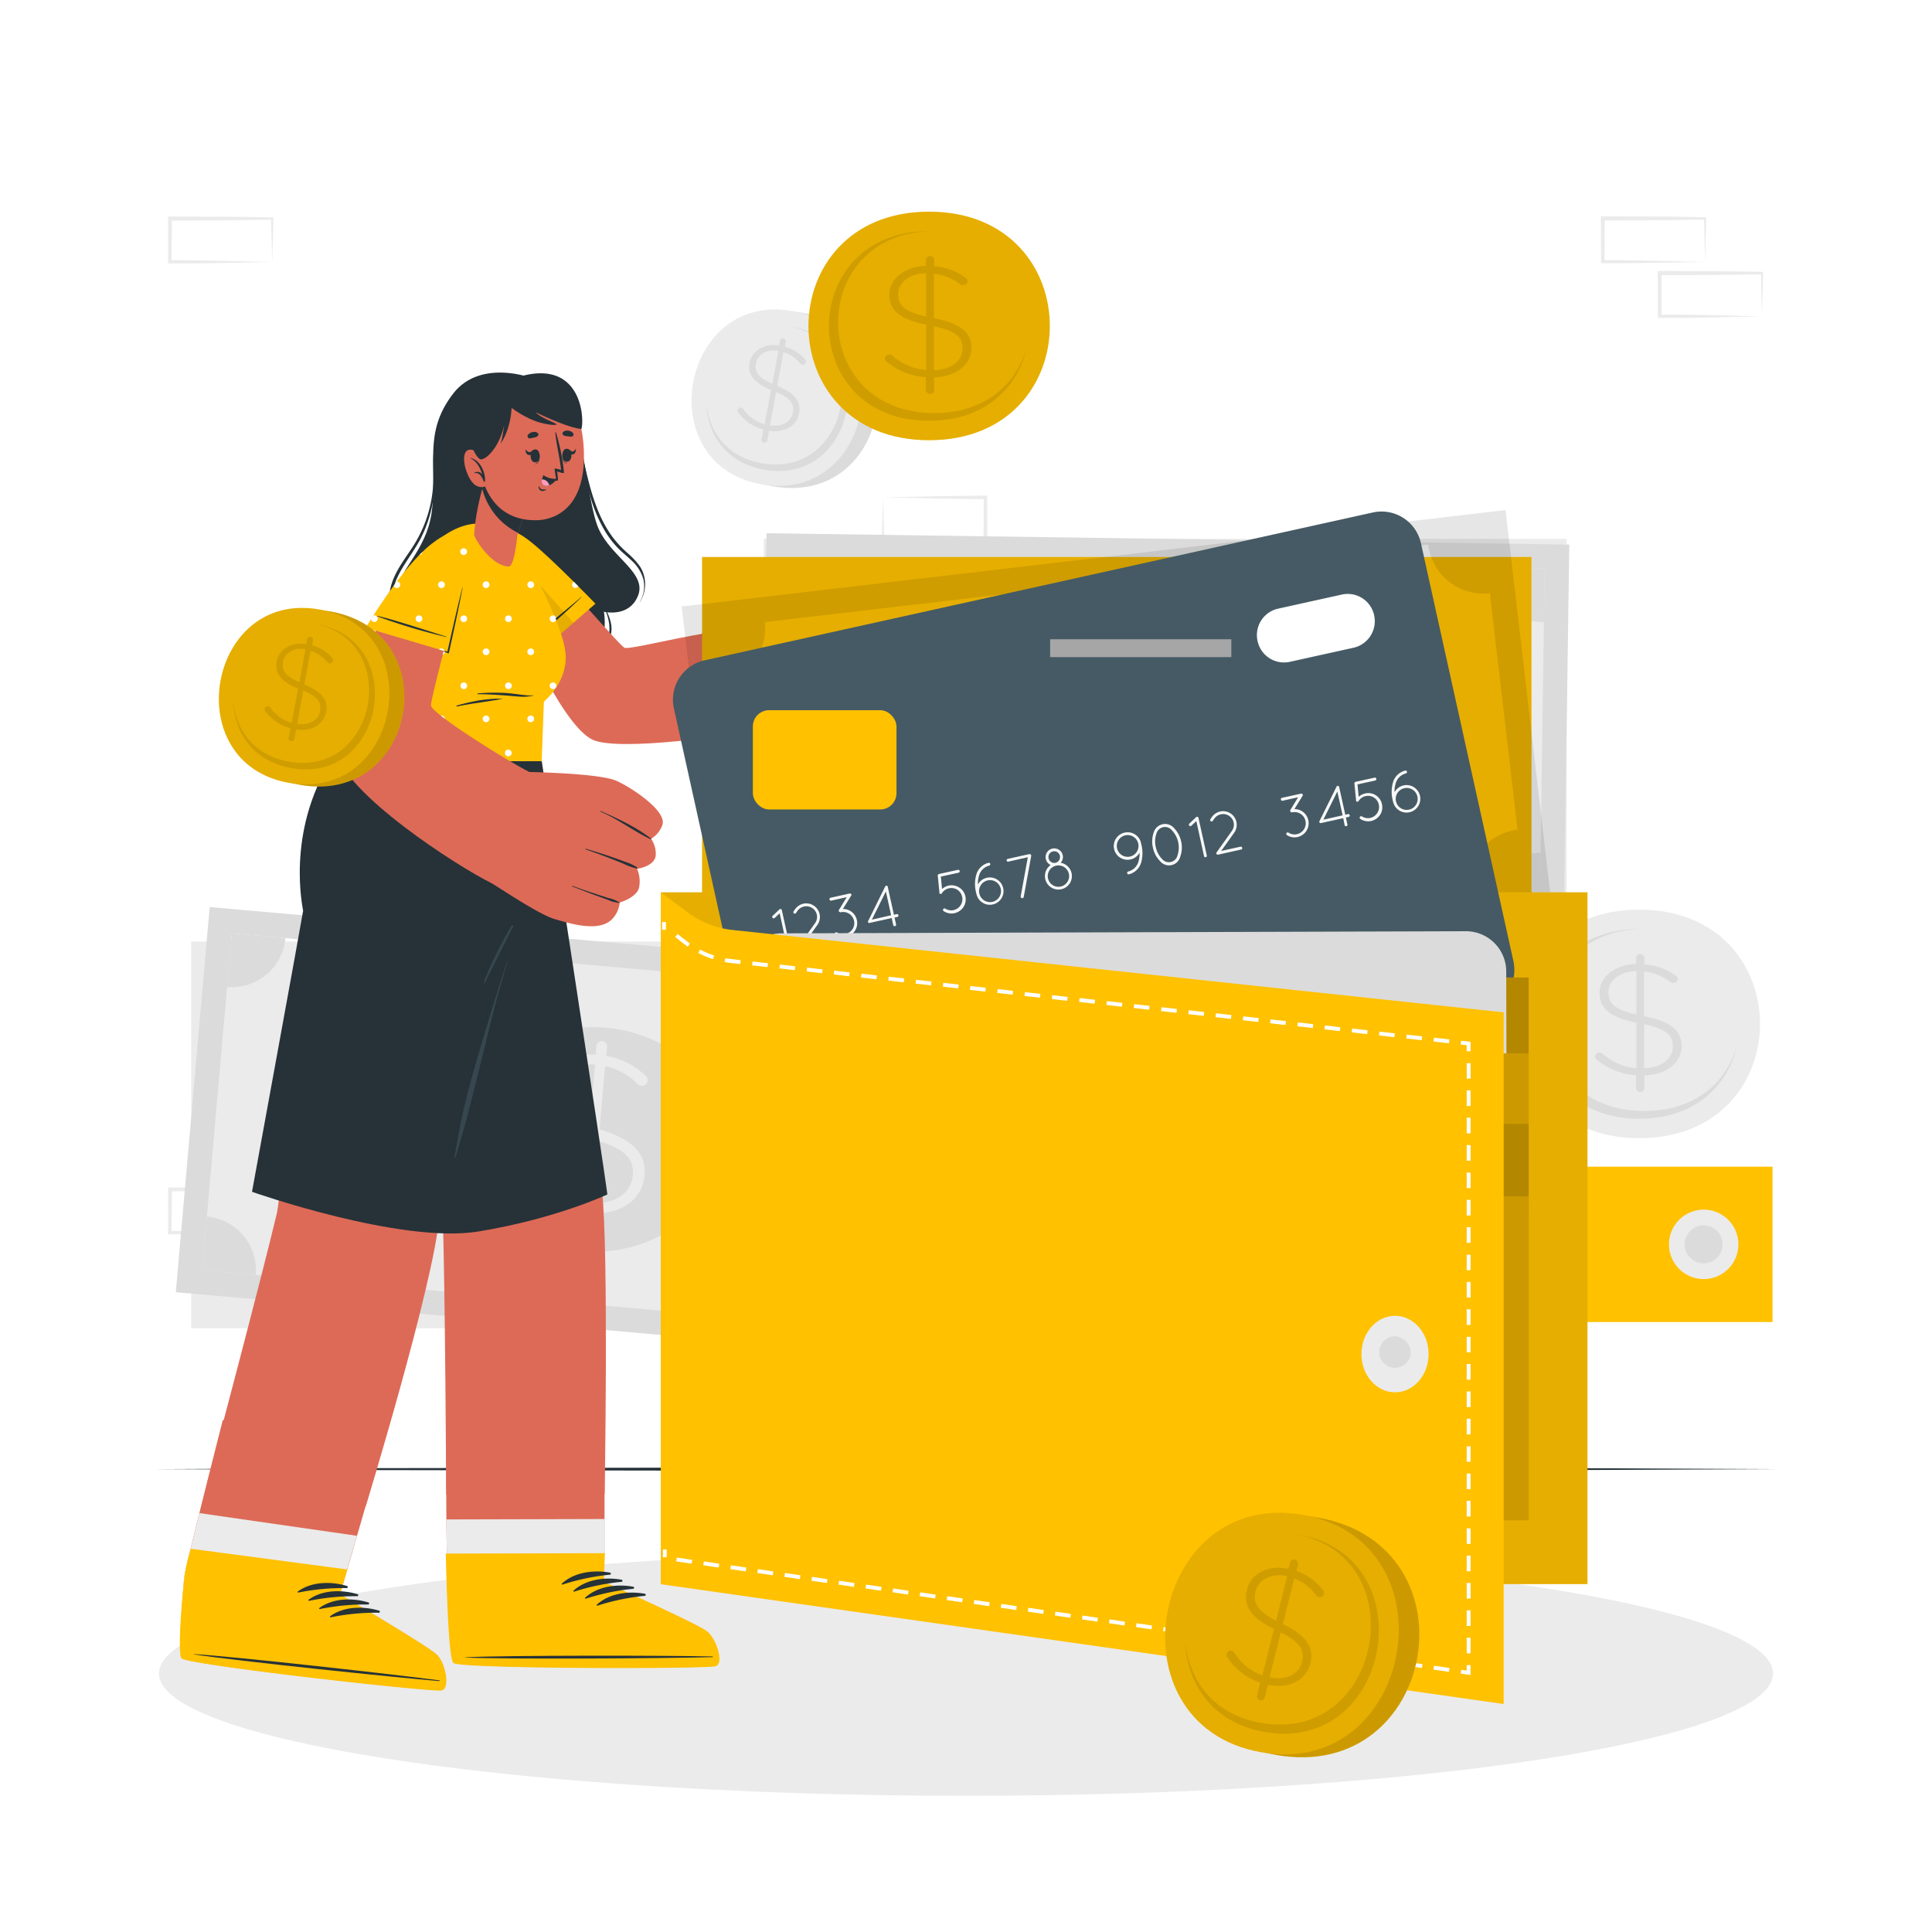 <svg class="animated" id="freepik_stories-wallet" xmlns="http://www.w3.org/2000/svg" viewBox="0 0 500 500" version="1.1" xmlns:xlink="http://www.w3.org/1999/xlink" xmlns:svgjs="http://svgjs.com/svgjs"><style>svg#freepik_stories-wallet:not(.animated) .animable {opacity: 0;}svg#freepik_stories-wallet.animated #freepik--Wallet--inject-150 {animation: 6s Infinite  linear floating;animation-delay: 0s;}svg#freepik_stories-wallet.animated #freepik--Coins--inject-150 {animation: 3s Infinite  linear wind;animation-delay: 0s;}            @keyframes floating {                0% {                    opacity: 1;                    transform: translateY(0px);                }                50% {                    transform: translateY(-10px);                }                100% {                    opacity: 1;                    transform: translateY(0px);                }            }                    @keyframes wind {                0% {                    transform: rotate( 0deg );                }                25% {                    transform: rotate( 1deg );                }                75% {                    transform: rotate( -1deg );                }            }        </style><g id="freepik--background-complete--inject-150" class="animable" style="transform-origin: 249.895px 204.318px;"><path d="M85.21,304.89l-13.13.28-6.66.11c-2.22.05-4.46,0-6.69.06h-.45v-.45l-.05-11.19v-.5h.5l13.24.06c4.41,0,8.82.12,13.24.17h.27v.27c0,1.9-.09,3.79-.13,5.65Zm0,0-.14-5.65c0-1.87-.12-3.71-.14-5.54l.28.27c-4.42,0-8.83.16-13.24.17l-13.24.06.5-.5-.06,11.19-.44-.45c2.18,0,4.35,0,6.54.06l6.58.11Z" style="fill: rgb(235, 235, 235); transform-origin: 71.855px 299.27px;" id="el6h4gjeww1sa" class="animable"></path><path d="M70.44,319l-13.13.28-6.66.11c-2.23.05-4.46,0-6.69.06h-.45V319l0-11.19v-.5H44l13.24.06c4.41,0,8.82.12,13.24.17h.27v.27c0,1.9-.09,3.79-.13,5.65Zm0,0-.15-5.65c0-1.87-.11-3.71-.13-5.54l.28.27c-4.42.05-8.83.16-13.24.17L44,308.31l.49-.5L44.4,319l-.44-.45c2.18,0,4.35,0,6.54.06l6.58.11Z" style="fill: rgb(235, 235, 235); transform-origin: 57.13px 313.38px;" id="el40u8mu3u26p" class="animable"></path><path d="M100,319l-13.13.28-6.66.11c-2.22.05-4.46,0-6.69.06h-.44V319l0-11.19v-.5h.5l13.24.06c4.41,0,8.83.12,13.24.17h.27v.27c0,1.9-.08,3.79-.13,5.65Zm0,0-.14-5.65c0-1.87-.11-3.71-.13-5.54l.27.27c-4.41.05-8.83.16-13.24.17l-13.24.06.5-.5L73.94,319l-.44-.45c2.18,0,4.36,0,6.54.06l6.58.11Z" style="fill: rgb(235, 235, 235); transform-origin: 86.705px 313.38px;" id="elbedpqr9k8tm" class="animable"></path><path d="M441.27,319l-13.12.28-6.66.11c-2.23.05-4.47,0-6.7.06h-.44V319l-.06-11.19v-.5h.5l13.24.06c4.42,0,8.83.12,13.24.17h.28v.27c0,1.9-.09,3.79-.13,5.65Zm0,0-.14-5.65c0-1.87-.11-3.71-.13-5.54l.27.27c-4.41.05-8.82.16-13.24.17l-13.24.06.5-.5L415.24,319l-.45-.45c2.18,0,4.36,0,6.55.06l6.58.11Z" style="fill: rgb(235, 235, 235); transform-origin: 427.92px 313.38px;" id="elzl64v02cv7m" class="animable"></path><path d="M441.27,67.77,428.15,68l-6.66.12c-2.23,0-4.47,0-6.7,0h-.44v-.44l-.06-11.19v-.51h.5l13.24.06c4.42,0,8.83.11,13.24.16h.28v.27c0,1.89-.09,3.78-.13,5.65Zm0,0-.14-5.66c0-1.86-.11-3.7-.13-5.53l.27.27c-4.41,0-8.82.16-13.24.16l-13.24.06.5-.49-.05,11.19-.45-.45c2.18,0,4.36,0,6.55.05l6.58.12Z" style="fill: rgb(235, 235, 235); transform-origin: 427.92px 62.05px;" id="eldx2nzuoc92u" class="animable"></path><path d="M456,81.88l-13.12.27-6.66.12c-2.23,0-4.46,0-6.7,0h-.44v-.44l-.06-11.19v-.51h.5l13.24.06c4.42,0,8.83.11,13.24.16h.28v.27c0,1.89-.09,3.78-.13,5.65Zm0,0-.14-5.66c0-1.86-.11-3.7-.13-5.53L456,71c-4.41.05-8.82.16-13.24.16l-13.24.06.5-.49L430,81.88l-.45-.45c2.19,0,4.36,0,6.55,0l6.58.12Z" style="fill: rgb(235, 235, 235); transform-origin: 442.65px 76.2px;" id="elmdr8sxjwfma" class="animable"></path><path d="M70.44,67.78l-13.13.28-6.66.11c-2.23,0-4.46,0-6.69,0h-.45v-.45l0-11.19v-.5H44l13.24.06c4.41,0,8.82.11,13.24.16h.27v.27c0,1.9-.09,3.78-.13,5.65Zm0,0-.15-5.66c0-1.86-.11-3.7-.13-5.53l.28.27c-4.42,0-8.83.16-13.24.16L44,57.09l.49-.5L44.4,67.78,44,67.33c2.18,0,4.35,0,6.54.06l6.58.11Z" style="fill: rgb(235, 235, 235); transform-origin: 57.13px 62.1px;" id="eld1o0bpkycah" class="animable"></path><path d="M213.79,142.83l13.12-.28,6.66-.11c2.23-.05,4.47,0,6.7-.05h.44v.45l.06,11.19v.5h-.5L227,154.46c-4.42,0-8.83-.11-13.24-.16h-.28V154c0-1.9.09-3.78.13-5.65Zm0,0,.14,5.66c0,1.86.11,3.7.13,5.53l-.27-.27c4.41-.05,8.82-.16,13.24-.16l13.24-.07-.5.5,0-11.19.45.45c-2.18,0-4.36,0-6.55-.06l-6.58-.11Z" style="fill: rgb(235, 235, 235); transform-origin: 227.125px 148.46px;" id="el2c9ty6idqjo" class="animable"></path><path d="M228.56,128.72l13.12-.28,6.66-.11c2.23-.05,4.47,0,6.7-.05h.44v.45l.06,11.19v.5H255l-13.24-.06c-4.41,0-8.83-.11-13.24-.16h-.28v-.27c0-1.9.08-3.78.13-5.65Zm0,0,.14,5.66c.05,1.86.11,3.7.13,5.53l-.27-.27c4.41,0,8.83-.16,13.24-.16l13.24-.07-.5.5.05-11.19.45.45c-2.18,0-4.36,0-6.55-.06l-6.58-.11Z" style="fill: rgb(235, 235, 235); transform-origin: 241.89px 134.35px;" id="elurcmypslz9q" class="animable"></path><path d="M424.25,235.41c-41.59,0-41.66,59.15,0,59.15S465.91,235.41,424.25,235.41Z" style="fill: rgb(235, 235, 235); transform-origin: 424.263px 264.985px;" id="ely9w6nv7gnx" class="animable"></path><path d="M449.55,270.53c-2.22,10.18-10.66,19-25.3,19-34.57,0-34.52-49.09,0-49.09h.68c-32.49.6-32.33,47.09.63,47.09C439,287.54,447,279.76,449.55,270.53Z" style="fill: rgb(219, 219, 219); transform-origin: 423.946px 264.985px;" id="elat57awwofy" class="animable"></path><path d="M424.5,246.91a1.06,1.06,0,0,1,1.08,1v1.65a15.46,15.46,0,0,1,8,2.88c.4.29.63.54.63.95a1.12,1.12,0,0,1-1.17,1,1.14,1.14,0,0,1-.81-.29,13.41,13.41,0,0,0-6.75-2.68V263c6.84,1.32,9.72,3.67,9.72,7.7,0,4.37-4,7.45-9.63,7.62v3.21a1.08,1.08,0,0,1-2.16,0v-3.25a17.71,17.71,0,0,1-10.12-4,1,1,0,0,1-.5-.86,1.13,1.13,0,0,1,1.13-1,1.18,1.18,0,0,1,.81.29,15.07,15.07,0,0,0,8.77,3.74V264.66c-6.75-1.36-9.54-3.62-9.54-7.74s4-7.33,9.45-7.45V247.9A1.05,1.05,0,0,1,424.5,246.91Zm-1,15.65V251.32c-4.36.08-7.24,2.47-7.24,5.43C416.27,259.55,417.71,261.28,423.51,262.56Zm2,2.51v11.37c4.5-.09,7.43-2.47,7.43-5.6C432.92,268,431.34,266.27,425.49,265.07Z" style="fill: rgb(219, 219, 219); transform-origin: 423.995px 264.76px;" id="elw259pyavz0b" class="animable"></path><path d="M207.93,81c30.28,5.43,22.29,50.28-8,44.84S177.61,75.56,207.93,81Z" style="fill: rgb(219, 219, 219); transform-origin: 203.923px 103.42px;" id="el5sr21jk3g66" class="animable"></path><path d="M205.09,80.5c28.86,5.17,20.86,50-8.05,44.84S176.19,75.31,205.09,80.5Z" style="fill: rgb(235, 235, 235); transform-origin: 201.056px 102.918px;" id="elk11y8lscrls" class="animable"></path><path d="M182.77,104c.15,8,4.8,15.74,15,17.56,24,4.31,30.63-32.92,6.68-37.22l-.47-.08c22.46,4.5,16,39.73-6.85,35.63C187.76,118.18,183.26,111.29,182.77,104Z" style="fill: rgb(219, 219, 219); transform-origin: 201.102px 103.083px;" id="el7b288ol969w" class="animable"></path><path d="M202.76,87.58a.76.76,0,0,1,.61.89l-.23,1.24a10.37,10.37,0,0,1,5.14,3.22.91.91,0,0,1,.31.8.81.81,0,0,1-1,.63.78.78,0,0,1-.52-.33,9,9,0,0,0-4.3-2.89l-1.63,8.73c4.56,1.88,6.22,4,5.65,7.08-.61,3.31-3.82,5.13-7.74,4.53l-.46,2.43a.76.76,0,1,1-1.49-.28l.46-2.46a12,12,0,0,1-6.46-4.33.85.85,0,0,1-.22-.72.84.84,0,0,1,.93-.64.85.85,0,0,1,.52.33,10.28,10.28,0,0,0,5.55,4l1.65-8.89c-4.48-1.9-6.1-4-5.51-7.09s3.77-5,7.59-4.43l.23-1.18A.76.76,0,0,1,202.76,87.58ZM199.87,99.3l1.59-8.51c-3-.5-5.37.93-5.79,3.18S196,97.58,199.87,99.3Zm1,2.16-1.6,8.6c3.13.52,5.49-.91,5.93-3.28C205.62,104.63,204.77,103.12,200.89,101.46Z" style="fill: rgb(219, 219, 219); transform-origin: 199.733px 101.072px;" id="elhb9fsmhmn69" class="animable"></path><g id="elucr8fr45qd"><rect x="49.48" y="243.66" width="207.78" height="100.08" style="fill: rgb(235, 235, 235); transform-origin: 153.37px 293.7px; transform: rotate(5.03deg);" class="animable" id="elnswtchxuyx"></rect></g><path d="M261.24,253l-6.26-.55L60.55,235.3l-6.28-.56L53.72,241l-7.67,87.15-.55,6.28,6.26.55,194.45,17.12,6.25.55h0l8.79-99.7Zm-14.48,92.88L52.32,328.71,60,241.56l194.42,17.13Z" style="fill: rgb(219, 219, 219); transform-origin: 153.375px 293.695px;" id="elij1520f5wlm" class="animable"></path><g id="elif70dmoyf3"><ellipse cx="153.27" cy="294.92" rx="33.94" ry="29.1" style="fill: rgb(219, 219, 219); transform-origin: 153.27px 294.92px; transform: rotate(-84.97deg);" class="animable" id="el6te122don54"></ellipse></g><path d="M105.21,288.48A7.8,7.8,0,1,1,98.13,280,7.8,7.8,0,0,1,105.21,288.48Z" style="fill: rgb(219, 219, 219); transform-origin: 97.442px 287.77px;" id="el2ngwd4e105j" class="animable"></path><path d="M217.24,298.35a7.8,7.8,0,1,1-7.09-8.45A7.8,7.8,0,0,1,217.24,298.35Z" style="fill: rgb(219, 219, 219); transform-origin: 209.47px 297.67px;" id="elyifr6ntiiz" class="animable"></path><path d="M66.19,329.93l-13.87-1.22,1.22-13.86A13.92,13.92,0,0,1,66.19,329.93Z" style="fill: rgb(219, 219, 219); transform-origin: 59.282px 322.39px;" id="el3rbztg7h0or" class="animable"></path><path d="M248,332l-1.22,13.87-13.85-1.22A13.9,13.9,0,0,1,248,332Z" style="fill: rgb(219, 219, 219); transform-origin: 240.465px 338.908px;" id="elmpzpccgvhsq" class="animable"></path><path d="M240.56,257.46l13.87,1.22-1.22,13.86A13.91,13.91,0,0,1,240.56,257.46Z" style="fill: rgb(219, 219, 219); transform-origin: 247.468px 265px;" id="elnjgsdyhoci" class="animable"></path><path d="M58.77,255.42,60,241.55l13.86,1.22A13.91,13.91,0,0,1,58.77,255.42Z" style="fill: rgb(219, 219, 219); transform-origin: 66.315px 248.512px;" id="elqijs8kbqwx8" class="animable"></path><path d="M155.85,269.42a1.42,1.42,0,0,1,1.27,1.52l-.2,2.33a19.08,19.08,0,0,1,10,5,1.62,1.62,0,0,1,.7,1.41A1.5,1.5,0,0,1,166,281a1.47,1.47,0,0,1-1-.5,16.6,16.6,0,0,0-8.41-4.56l-1.43,16.32c8.69,2.65,12.13,6.3,11.63,12-.55,6.18-6.12,10.09-13.43,9.68l-.4,4.55a1.41,1.41,0,1,1-2.8-.24l.41-4.61a21.93,21.93,0,0,1-12.62-6.81,1.5,1.5,0,0,1-.53-1.28,1.52,1.52,0,0,1,1.58-1.33,1.5,1.5,0,0,1,1,.5,18.89,18.89,0,0,0,10.9,6.31l1.46-16.62c-8.57-2.69-11.91-6.22-11.39-12s6-9.93,13.17-9.48l.19-2.21A1.43,1.43,0,0,1,155.85,269.42Zm-3.24,22,1.4-15.92c-5.66-.38-9.69,2.68-10.06,6.87C143.6,286.38,145.25,289,152.61,291.46Zm2.25,3.78-1.41,16.09c5.84.4,9.92-2.65,10.31-7.08C164.12,300.23,162.29,297.6,154.86,295.24Z" style="fill: rgb(235, 235, 235); transform-origin: 152.518px 294.657px;" id="elojpxathrbdh" class="animable"></path><g id="elc4fy0iicms9"><rect x="197.66" y="139.46" width="207.78" height="100.08" style="fill: rgb(235, 235, 235); transform-origin: 301.55px 189.5px; transform: rotate(0.81deg);" class="animable" id="ellohq9qiaqq"></rect></g><path d="M406.12,140.94l-6.29-.09-195.16-2.77-6.3-.09-.09,6.29-1.23,87.48-.09,6.3,6.29.09,195.17,2.77,6.28.09h0l1.43-100.07Zm-7.61,93.69-195.17-2.78,1.24-87.48,195.17,2.78Z" style="fill: rgb(219, 219, 219); transform-origin: 301.545px 189.5px;" id="elh5nmjq0uhzh" class="animable"></path><g id="el875l95qngc"><ellipse cx="301.53" cy="190.72" rx="33.94" ry="29.1" style="fill: rgb(219, 219, 219); transform-origin: 301.53px 190.72px; transform: rotate(-89.19deg);" class="animable" id="elrczxvqyz1mn"></ellipse></g><path d="M253.13,187.84a7.8,7.8,0,1,1-7.68-7.91A7.79,7.79,0,0,1,253.13,187.84Z" style="fill: rgb(219, 219, 219); transform-origin: 245.331px 187.729px;" id="ela73dsqyiw4u" class="animable"></path><path d="M365.58,189.44a7.8,7.8,0,1,1-7.69-7.91A7.8,7.8,0,0,1,365.58,189.44Z" style="fill: rgb(219, 219, 219); transform-origin: 357.781px 189.329px;" id="el9jolt67e2ul" class="animable"></path><path d="M217.26,232.05l-13.92-.2.2-13.91A13.92,13.92,0,0,1,217.26,232.05Z" style="fill: rgb(219, 219, 219); transform-origin: 210.301px 224.995px;" id="el81janucqxzt" class="animable"></path><path d="M398.7,220.7l-.19,13.93-13.91-.2A13.92,13.92,0,0,1,398.7,220.7Z" style="fill: rgb(219, 219, 219); transform-origin: 391.65px 227.664px;" id="el2i9wn3a27yl" class="animable"></path><path d="M385.82,146.94l13.93.2-.2,13.91A13.92,13.92,0,0,1,385.82,146.94Z" style="fill: rgb(219, 219, 219); transform-origin: 392.784px 153.995px;" id="elqroxrw4wpz" class="animable"></path><path d="M204.38,158.29l.2-13.93,13.91.2A13.92,13.92,0,0,1,204.38,158.29Z" style="fill: rgb(219, 219, 219); transform-origin: 211.435px 151.326px;" id="elasumddgro3h" class="animable"></path><path d="M302.22,165.1a1.43,1.43,0,0,1,1.39,1.43l0,2.34a19.09,19.09,0,0,1,10.35,4.24,1.63,1.63,0,0,1,.8,1.36,1.5,1.5,0,0,1-1.54,1.44,1.45,1.45,0,0,1-1.05-.42,16.55,16.55,0,0,0-8.72-3.93l-.23,16.38c8.86,2,12.56,5.39,12.48,11.12-.09,6.21-5.36,10.52-12.68,10.65l-.06,4.57a1.41,1.41,0,0,1-2.81,0l.07-4.63a22,22,0,0,1-13.09-5.86,1.48,1.48,0,1,1,1.91-2.26A18.81,18.81,0,0,0,300.34,207l.24-16.68c-8.75-2.05-12.33-5.32-12.25-11.17s5.3-10.34,12.44-10.42l0-2.22A1.43,1.43,0,0,1,302.22,165.1Zm-1.6,22.22.23-16c-5.68,0-9.47,3.38-9.53,7.6C291.26,182.92,293.1,185.4,300.62,187.32Zm2.53,3.61-.23,16.15c5.85,0,9.7-3.38,9.76-7.82C312.74,195.22,310.73,192.73,303.15,190.93Z" style="fill: rgb(235, 235, 235); transform-origin: 301.139px 190.336px;" id="elv0ecb2569wn" class="animable"></path></g><g id="freepik--Shadow--inject-150" class="animable" style="transform-origin: 250px 433.09px;"><ellipse cx="250" cy="433.09" rx="208.86" ry="31.66" style="fill: rgb(235, 235, 235); transform-origin: 250px 433.09px;" id="elks6atxitr7m" class="animable"></ellipse></g><g id="freepik--Floor--inject-150" class="animable" style="transform-origin: 250px 380.21px;"><polygon points="40.1 380.21 92.57 379.96 145.05 379.88 250 379.71 354.95 379.88 407.43 379.96 459.9 380.21 407.43 380.45 354.95 380.54 250 380.71 145.05 380.54 92.57 380.45 40.1 380.21" style="fill: rgb(38, 50, 56); transform-origin: 250px 380.21px;" id="elxnr4dnp16ze" class="animable"></polygon></g><g id="freepik--Character--inject-150" class="animable" style="transform-origin: 139.088px 266.975px;"><path d="M102.14,196.86s12.31,113.6,12.42,117c.65,18.83.92,72.9.92,72.9l41-.11s1.07-62.36-.67-78.58C153.64,287.4,140.19,197,140.19,197Z" style="fill: rgb(221, 106, 87); transform-origin: 129.473px 291.81px;" id="elvshqnt8fb4" class="animable"></path><path d="M185.06,431.12c-2.2.74-65.08.72-67.48-.8-.9-.56-1.43-9.73-1.76-20.81-.08-2.39-.13-4.86-.17-7.38-.06-3-.11-6-.13-8.9-.11-13.13,0-24.7,0-24.7l40.93-.1,0,24.69,0,8.91-.2,7.38s24.07,10.78,26.52,12.72S187.25,430.39,185.06,431.12Z" style="fill: rgb(221, 106, 87); transform-origin: 150.733px 400.013px;" id="elizudi2hycq" class="animable"></path><path d="M185.06,431.12c-2.2.74-65.08.72-67.48-.8-.9-.56-1.43-9.73-1.76-20.81-.08-2.39-.13-4.86-.17-7.38-.06-3-.11-6-.13-8.9l41-.11,0,8.91-.2,7.38s24.07,10.78,26.52,12.72S187.25,430.39,185.06,431.12Z" style="fill: rgb(235, 235, 235); transform-origin: 150.765px 412.358px;" id="el0deih0nczyh" class="animable"></path><path d="M185.25,431.21c-1.43.48-28.21.64-47.71.29-4.52-.08-8.64-.2-12-.33-4.59-.2-7.67-.44-8.17-.76-1.11-.71-1.67-14.16-2-28.34l41.13-.11-.19,7.42s24.2,10.83,26.67,12.79S187.45,430.47,185.25,431.21Z" style="fill: #FFC100; transform-origin: 150.783px 416.824px;" id="elwx21pv71zh" class="animable"></path><path d="M184.34,428.69c-10.6-.27-53.37-.33-63.86.21-.09,0-.09.07,0,.07,10.49.49,53.26.21,63.86-.11C184.56,428.85,184.56,428.69,184.34,428.69Z" style="fill: rgb(38, 50, 56); transform-origin: 152.459px 428.862px;" id="el5iv08rt86i9" class="animable"></path><path d="M157.88,407c-4.17-.78-9.27-.14-12.46,2.83-.12.12,0,.29.18.25a58.1,58.1,0,0,1,12.26-2.55A.27.27,0,0,0,157.88,407Z" style="fill: rgb(38, 50, 56); transform-origin: 151.73px 408.391px;" id="elu5nech5foo" class="animable"></path><path d="M160.89,408.84c-4.17-.78-9.27-.14-12.46,2.83-.12.11,0,.29.18.24a58.72,58.72,0,0,1,12.26-2.54A.27.27,0,0,0,160.89,408.84Z" style="fill: rgb(38, 50, 56); transform-origin: 154.74px 410.227px;" id="el0b7m6etkclfi" class="animable"></path><path d="M163.9,410.65c-4.17-.78-9.27-.14-12.46,2.83-.12.12,0,.29.18.25a58.1,58.1,0,0,1,12.26-2.55A.27.27,0,0,0,163.9,410.65Z" style="fill: rgb(38, 50, 56); transform-origin: 157.75px 412.041px;" id="elwor6qrmksk" class="animable"></path><path d="M166.91,412.47c-4.17-.78-9.27-.14-12.46,2.83-.12.11,0,.29.18.24A58.72,58.72,0,0,1,166.89,413,.27.27,0,0,0,166.91,412.47Z" style="fill: rgb(38, 50, 56); transform-origin: 160.76px 413.857px;" id="elhp078wupmmt" class="animable"></path><path d="M114.13,437.38c-2.27.49-64.76-6.44-67-8.21-.84-.66-.36-9.83.53-20.88.19-2.38,10-40.77,10-40.77l42.14,4.39L88,412.65s22.74,13.35,25,15.56S116.38,436.9,114.13,437.38Z" style="fill: rgb(221, 106, 87); transform-origin: 81.025px 402.462px;" id="elpyl0qr5qwr" class="animable"></path><path d="M47.15,429.18c2.21,1.76,64.71,8.69,67,8.21s1-7-1.2-9.18-25-15.57-25-15.57l4.42-15.18-40.77-5.87c-1.78,7.16-3.88,15.8-4,16.7C46.79,419.35,46.32,428.52,47.15,429.18Z" style="fill: rgb(235, 235, 235); transform-origin: 81.035px 414.502px;" id="elqie55p5vx8c" class="animable"></path><path d="M114.3,437.5c-1.47.31-28.11-2.47-47.45-5-4.48-.58-8.56-1.15-11.86-1.65-4.54-.7-7.57-1.28-8-1.65-.83-.67-.46-10.08.72-20.95a42.7,42.7,0,0,1,1.67-7.44l40.5,5.36L88,412.62s22.87,13.43,25.1,15.64S116.57,437,114.3,437.5Z" style="fill: #FFC100; transform-origin: 81.024px 419.167px;" id="elbvhmxqceq6j" class="animable"></path><path d="M113.68,434.88c-10.5-1.42-53-6.19-63.5-6.8-.09,0-.09.05,0,.07,10.38,1.64,52.93,6.06,63.49,6.91C113.89,435.07,113.9,434.91,113.68,434.88Z" style="fill: rgb(38, 50, 56); transform-origin: 81.976px 431.57px;" id="elo96h06swwfk" class="animable"></path><path d="M89.76,410.44c-4.06-1.23-9.2-1.15-12.69,1.45-.14.1,0,.29.14.26A58.73,58.73,0,0,1,89.69,411,.27.27,0,0,0,89.76,410.44Z" style="fill: rgb(38, 50, 56); transform-origin: 83.51px 410.912px;" id="elq09i0iiw24s" class="animable"></path><path d="M92.55,412.58c-4.06-1.23-9.2-1.16-12.69,1.44-.14.1,0,.29.15.27a58.58,58.58,0,0,1,12.47-1.19A.27.27,0,0,0,92.55,412.58Z" style="fill: rgb(38, 50, 56); transform-origin: 86.262px 413.049px;" id="el6dzjtol2d2" class="animable"></path><path d="M95.34,414.71c-4.06-1.23-9.2-1.15-12.69,1.45-.14.1,0,.29.15.26a58.57,58.57,0,0,1,12.47-1.18A.27.27,0,0,0,95.34,414.71Z" style="fill: rgb(38, 50, 56); transform-origin: 89.065px 415.182px;" id="elzd1rqlgxewh" class="animable"></path><path d="M98.14,416.85c-4.06-1.23-9.2-1.16-12.7,1.44-.13.1,0,.29.15.27a58.58,58.58,0,0,1,12.47-1.19A.27.27,0,0,0,98.14,416.85Z" style="fill: rgb(38, 50, 56); transform-origin: 91.848px 417.319px;" id="el4f1xnfdgd29" class="animable"></path><path d="M138.82,197s-.39,14-6.76,22c-1.52,1.92-8.78,11.18-11.2,13,0,0-6.11,70.34-7.18,83-1.46,17.36-19,74.73-19,74.73l-41.1-5.85s14.15-53.27,18.1-70c.91-3.86,9-80.13,8.41-81.72-6.56-16.48,5.57-35.33,5.57-35.33Z" style="fill: rgb(221, 106, 87); transform-origin: 96.2px 293.28px;" id="eltc4f076q8mn" class="animable"></path><path d="M140.19,197s16.4,106.84,17,112.12c0,0-13.28,6.3-33.4,9.59s-58.57-10.27-58.57-10.27,13.23-72.31,13.23-72.73-4.57-19.91,7.22-38.91Z" style="fill: rgb(38, 50, 56); transform-origin: 111.205px 258.012px;" id="elbpvksiohanj" class="animable"></path><path d="M131.2,248.88c-2.09,6.53-4.16,13.09-6.1,19.67s-3.88,13-5.34,19.63c-.83,3.76-1.48,7.54-2.15,11.33a.13.13,0,0,0,.25.06c.94-3.3,2-6.57,2.86-9.89s1.73-6.64,2.56-10c1.65-6.57,3.19-13.17,4.92-19.73,1-3.71,2.06-7.39,3.13-11.07C131.36,248.83,131.23,248.8,131.2,248.88Z" style="fill: rgb(55, 71, 79); transform-origin: 124.472px 274.241px;" id="elt1s1az8xy8e" class="animable"></path><path d="M132.4,239.55c-1.42,2.41-2.75,4.87-4,7.38-.59,1.23-1.16,2.46-1.72,3.7-.29.66-.57,1.33-.84,2a8.83,8.83,0,0,0-.67,1.84c0,.07.08.14.13.07a8.72,8.72,0,0,0,.86-1.59c.32-.64.65-1.28,1-1.93q.91-1.89,1.86-3.75c1.25-2.51,2.51-5,3.79-7.49A.23.23,0,0,0,132.4,239.55Z" style="fill: rgb(55, 71, 79); transform-origin: 129.005px 247px;" id="elmsa3h6934n" class="animable"></path><path d="M137,97.65s-12.86-4.66-19.71,4.21c-7.71,10-4.14,17.9-5.48,30s-10.9,16.49-9.07,24.88,12.75,7.14,12.75,7.14,2,9.64,11.29,10.53A16,16,0,0,0,141,168.13s6.9,4.07,12.29.71c4.42-2.76,3-10.52,3-10.52s6.59,1.62,8.85-4.22c2.36-6.06-7.62-10.2-10.55-18.09-2.66-7.14-3.88-26.19-7.84-32.42S137,97.65,137,97.65Z" style="fill: rgb(38, 50, 56); transform-origin: 134.003px 135.452px;" id="ell6yz1w1q08d" class="animable"></path><path d="M115.34,163.34c-4,.81-8.87.62-11.86-2.56-2.77-2.95-2.34-7.47-.83-10.92,1.65-3.76,4.38-6.92,6.25-10.56a32.92,32.92,0,0,0,3.41-11.55c.51-4.84-.62-9.87.72-14.62,0-.07-.08-.09-.09,0-1.33,4.33-.52,8.9-.91,13.34a33.09,33.09,0,0,1-3.84,12.72c-2,3.74-5,7-6.52,11-1.35,3.48-1.51,7.78,1.07,10.75a9.77,9.77,0,0,0,5.22,3,17.12,17.12,0,0,0,7.43-.34C115.48,163.47,115.44,163.32,115.34,163.34Z" style="fill: rgb(38, 50, 56); transform-origin: 108.076px 138.633px;" id="elrj49qmh3ml" class="animable"></path><path d="M165.74,146.78a19,19,0,0,0-3.43-3.73,28.36,28.36,0,0,1-3.67-3.92c-4.42-5.91-6.08-13.27-7.68-20.33a85.79,85.79,0,0,0-3.72-13c0-.1-.19,0-.15,0,2.91,7.13,3.45,14.91,5.56,22.26a37.61,37.61,0,0,0,3.95,9.44,24.55,24.55,0,0,0,3,4c1.17,1.25,2.53,2.31,3.77,3.5a10.36,10.36,0,0,1,3.1,4.79,7.86,7.86,0,0,1-.9,6s0,.05.05,0A8.62,8.62,0,0,0,165.74,146.78Z" style="fill: rgb(38, 50, 56); transform-origin: 157.018px 130.784px;" id="elb8ai6ome88e" class="animable"></path><path d="M156.06,156.25c0-.09-.18,0-.13.08,1.69,3.28,2.84,7.48.37,10.68a9,9,0,0,1-9,3.19,12.59,12.59,0,0,1-5.58-2.67c-.13-.1-.31.08-.18.19,2.86,2.42,6.84,3.91,10.58,2.82a8.31,8.31,0,0,0,6.13-7.38C158.4,160.66,157.14,158.41,156.06,156.25Z" style="fill: rgb(38, 50, 56); transform-origin: 149.879px 163.558px;" id="elkh9mwp6fi39" class="animable"></path><path d="M129.67,147.87c6.13,19.63,17.32,41.18,24.07,43.73,7.21,2.73,35.15-1,44.85-3.45,3.17-.8-6.42-23-9.61-24.48s-25.21,4.52-27.29,4c-1.11-.28-14.51-16.3-24.06-25.77C129.1,133.44,127.67,141.45,129.67,147.87Z" style="fill: rgb(221, 106, 87); transform-origin: 164.047px 165.4px;" id="el39xm57106oh" class="animable"></path><path d="M196.2,188.69c3.29-.6,18.12-4.67,22-6.72s14.6-8.78,13.33-11.91-4.57-1.41-4.57-1.41,4.08-3.56,2.51-6.59-6.61-.19-6.61-.19,3.92-4,2.14-6.87-6.37.79-6.37.79,3.76-3.45,1.28-5.23c-3-2.15-9.18,5-13.63,6.95-1,.44-21.12,7.51-21.12,7.51Z" style="fill: rgb(221, 106, 87); transform-origin: 208.397px 169.426px;" id="elsc7fq65r94" class="animable"></path><path d="M219,155.48c-4.58,5.25-7.48,6.75-14.05,8.71-.13,0-.1.24,0,.21,6.6-1.34,10.52-2.7,14.28-8.71C219.48,155.4,219.25,155.23,219,155.48Z" style="fill: rgb(38, 50, 56); transform-origin: 212.101px 159.881px;" id="elwdsdwrspc7" class="animable"></path><path d="M223.22,161.45c-5.23,5-8.37,6.68-15.1,9.24a.1.1,0,0,0,.06.18c6.8-2,10.68-3.41,15.25-9.12C223.63,161.49,223.45,161.22,223.22,161.45Z" style="fill: rgb(38, 50, 56); transform-origin: 215.798px 166.116px;" id="elrdtysyyo64b" class="animable"></path><path d="M226.61,168.77c-5.41,4.5-8.78,6.47-15.62,8.12a.13.13,0,0,0,0,.25c7.15-1,11.36-3.42,15.7-8.19C227,168.62,227,168.48,226.61,168.77Z" style="fill: rgb(38, 50, 56); transform-origin: 218.905px 172.876px;" id="eli7mr32fvgf" class="animable"></path><path d="M181,164.74s5.63-6.66,8.75-9,18-7,19.17-3.81c1.52,4.07-6.55,8.42-10.78,10,0,0,3.51,9.43-1.6,13.8S181,164.74,181,164.74Z" style="fill: rgb(221, 106, 87); transform-origin: 195.054px 163.681px;" id="elne60lk1uo4" class="animable"></path><path d="M208.93,153.14c-1.3,4.72-7,6.48-11,8.35a.4.4,0,0,0-.14.64c1.21,4.05,1.74,10.12-1,13.61a.1.1,0,0,0,.15.14c3.49-3.34,3.46-9.34,1.85-13.69,4.12-1.86,9.75-3.87,10.21-9A0,0,0,0,0,208.93,153.14Z" style="fill: rgb(38, 50, 56); transform-origin: 202.881px 164.526px;" id="elprj902pztef" class="animable"></path><path d="M154.1,156.24l-16.82,14.59s-8.15-16.09-9.11-26,3.8-9,9.49-4.37S154.1,156.24,154.1,156.24Z" style="fill: #FFC100; transform-origin: 141.073px 153.972px;" id="el9qxfhajsezq" class="animable"></path><path d="M138.22,151.32a.87.87,0,1,1-.87-.87A.87.87,0,0,1,138.22,151.32Zm10.29-.76a.86.86,0,1,0,1.16,1.17Zm-16.93-8.67a.87.87,0,1,0,.87.87A.87.87,0,0,0,131.58,141.89Zm5.77,25.92a.87.87,0,1,0,.87.87A.87.87,0,0,0,137.35,167.81Zm5.78-8.56a.87.87,0,1,0,.87.87A.87.87,0,0,0,143.13,159.25Z" style="fill: rgb(255, 255, 255); transform-origin: 140.19px 155.72px;" id="eltynnqg5zgek" class="animable"></path><path d="M150.38,154.55c.11-.1.21-.06.11,0a148.92,148.92,0,0,1-14.18,12.19s-.07,0,0-.06C138.33,164.43,149.19,155.62,150.38,154.55Z" style="fill: rgb(38, 50, 56); transform-origin: 143.405px 160.615px;" id="elfk7go4eys3f" class="animable"></path><g id="elk6fyaxpogd"><path d="M148.41,161.18l-11.13,9.65s-8.15-16.09-9.11-26c-.27-2.81-.09-4.75.45-6Z" style="opacity: 0.1; transform-origin: 138.228px 154.83px;" class="animable" id="elrn6z0w9hs1m"></path></g><path d="M140.76,181.58,140.19,197l-54.55-.2s12.3-45.59,28.56-57.68c8.14-6.05,16-4,20,2.07,1,1.54,12.07,20.69,12.21,28.7C146.57,176.93,140.76,181.58,140.76,181.58Z" style="fill: #FFC100; transform-origin: 116.027px 166.241px;" id="elubicqee4t" class="animable"></path><path d="M115.12,151.32a.87.87,0,1,1-.87-.87A.87.87,0,0,1,115.12,151.32Zm10.68-.87a.87.87,0,1,0,.87.87A.87.87,0,0,0,125.8,150.45Zm11.55,0a.87.87,0,1,0,.87.87A.87.87,0,0,0,137.35,150.45ZM120,141.89a.87.87,0,1,0,.87.87A.87.87,0,0,0,120,141.89Zm11.55,0a.87.87,0,1,0,.87.87A.87.87,0,0,0,131.58,141.89ZM102.7,167.81a.87.87,0,1,0,.87.87A.87.87,0,0,0,102.7,167.81Zm11.55,0a.87.87,0,1,0,.87.87A.87.87,0,0,0,114.25,167.81Zm11.55,0a.87.87,0,1,0,.87.87A.87.87,0,0,0,125.8,167.81Zm11.55,0a.87.87,0,1,0,.87.87A.87.87,0,0,0,137.35,167.81Zm-28.87-8.56a.87.87,0,1,0,.87.87A.87.87,0,0,0,108.48,159.25Zm11.55,0a.87.87,0,1,0,.87.87A.87.87,0,0,0,120,159.25Zm11.55,0a.87.87,0,1,0,.87.87A.87.87,0,0,0,131.58,159.25Zm11.92.09h0a.91.91,0,0,0-.37-.08.87.87,0,0,0,0,1.74.86.86,0,0,0,.81-.56C143.8,160.07,143.65,159.71,143.5,159.34ZM91.15,185.17A.87.87,0,1,0,92,186,.87.87,0,0,0,91.15,185.17Zm11.55,0a.87.87,0,1,0,.87.87A.87.87,0,0,0,102.7,185.17Zm11.55,0a.87.87,0,1,0,.87.87A.87.87,0,0,0,114.25,185.17Zm11.55,0a.87.87,0,1,0,.87.87A.87.87,0,0,0,125.8,185.17Zm11.55,0a.87.87,0,1,0,.87.87A.87.87,0,0,0,137.35,185.17Zm-40.42-8.56a.87.87,0,1,0,.87.87A.87.87,0,0,0,96.93,176.61Zm11.55,0a.87.87,0,1,0,.87.87A.87.87,0,0,0,108.48,176.61Zm11.55,0a.87.87,0,1,0,.87.87A.87.87,0,0,0,120,176.61Zm11.55,0a.87.87,0,1,0,.87.87A.87.87,0,0,0,131.58,176.61Zm11.55,0a.87.87,0,1,0,.87.87A.87.87,0,0,0,143.13,176.61Zm-56.9,18.08c-.07.27-.14.51-.21.73a.84.84,0,0,0,.23-.58A.39.39,0,0,0,86.23,194.69Zm10.7-.72a.87.87,0,1,0,.87.87A.87.87,0,0,0,96.93,194Zm11.55,0a.87.87,0,1,0,.87.87A.87.87,0,0,0,108.48,194ZM120,194a.87.87,0,1,0,.87.87A.87.87,0,0,0,120,194Zm11.55,0a.87.87,0,1,0,.87.87A.87.87,0,0,0,131.58,194Z" style="fill: rgb(255, 255, 255); transform-origin: 115.01px 168.815px;" id="elf5i27r0t8d8" class="animable"></path><path d="M123.63,179.46a49.43,49.43,0,0,1,7.2-.12c1.19.09,2.37.22,3.56.39.59.08,1.17.14,1.77.2a7.71,7.71,0,0,0,1.86,0,0,0,0,1,1,0,.08,12.62,12.62,0,0,1-1.74.28,10.85,10.85,0,0,1-1.71,0c-1.21-.07-2.41-.2-3.62-.29-2.44-.18-4.88-.35-7.33-.35C123.52,179.66,123.52,179.47,123.63,179.46Z" style="fill: rgb(38, 50, 56); transform-origin: 130.783px 179.793px;" id="elkxbbz1fvrfp" class="animable"></path><path d="M118.19,182.61a51.75,51.75,0,0,1,5.79-1.35c1-.16,2-.27,3-.35l1.41-.1c.52,0,1,0,1.57,0,.05,0,.07.08,0,.09-.49,0-1,.17-1.46.25l-1.46.23-2.93.46c-2,.28-3.91.59-5.86,1C118.11,182.79,118.09,182.63,118.19,182.61Z" style="fill: rgb(38, 50, 56); transform-origin: 124.066px 181.825px;" id="elb77sbwmvcd" class="animable"></path><path d="M122.7,138.38c.14,1,4.32,8,8.94,8.25,1.51.07,2.26-8.13,2.26-8.13l.19-.59,2.72-8.3-9.35-7.35-1.36-1s-.59,2.32-1.3,5.21c0,.14-.07.27-.1.41s-.09.32-.12.47c-.11.43-.23.87-.33,1.32s-.16.66-.23,1l-.23,1.06A56.41,56.41,0,0,0,122.7,138.38Z" style="fill: rgb(221, 106, 87); transform-origin: 129.755px 133.945px;" id="elz76qpjjjivq" class="animable"></path><path d="M124.8,126.49a17.55,17.55,0,0,0,9.29,11.42l2.72-8.3-9.35-7.35-1.36-1S125.51,123.6,124.8,126.49Z" style="fill: rgb(38, 50, 56); transform-origin: 130.805px 129.585px;" id="elaw6bnchgcsm" class="animable"></path><path d="M151.12,117.31c.34,15.32-8.79,17.25-12.1,17.32-3,.06-13.21-.1-15.13-15.3s5.1-20.2,12-20.71S150.79,102,151.12,117.31Z" style="fill: rgb(221, 106, 87); transform-origin: 137.349px 116.606px;" id="elpshflbciah" class="animable"></path><path d="M147.78,113a9.38,9.38,0,0,1-1.05-.12,1.64,1.64,0,0,1-1-.32.56.56,0,0,1-.07-.66,1.39,1.39,0,0,1,1.3-.45,2,2,0,0,1,1.31.58A.58.58,0,0,1,147.78,113Z" style="fill: rgb(38, 50, 56); transform-origin: 147.004px 112.215px;" id="el05x91zc930vb" class="animable"></path><path d="M137.22,113.45a9.15,9.15,0,0,0,1-.22,1.71,1.71,0,0,0,1-.43.54.54,0,0,0,0-.66,1.37,1.37,0,0,0-1.33-.32,2,2,0,0,0-1.25.71A.58.58,0,0,0,137.22,113.45Z" style="fill: rgb(38, 50, 56); transform-origin: 137.927px 112.613px;" id="elzcyyec1r1xj" class="animable"></path><path d="M139.59,117.36s-.08.06-.08.1c.06,1,0,2.24-1,2.61,0,0,0,.07,0,.06C139.69,119.94,139.81,118.34,139.59,117.36Z" style="fill: rgb(38, 50, 56); transform-origin: 139.095px 118.745px;" id="el5zqcwktm8wl" class="animable"></path><path d="M138.63,116.3c-1.68-.09-1.73,3.28-.17,3.36S140,116.37,138.63,116.3Z" style="fill: rgb(38, 50, 56); transform-origin: 138.487px 117.98px;" id="els7184gn8jai" class="animable"></path><path d="M138,116.47c-.3.18-.59.51-.95.54s-.71-.32-1-.66c0,0-.06,0-.06,0,0,.64.22,1.31.91,1.41s1.09-.46,1.26-1.11C138.19,116.57,138.09,116.39,138,116.47Z" style="fill: rgb(38, 50, 56); transform-origin: 137.078px 117.061px;" id="el3k8bfo4azyq" class="animable"></path><path d="M145.63,117.21s.08.05.08.09c-.06,1,0,2.25,1,2.61,0,0,0,.07,0,.06C145.54,119.78,145.41,118.19,145.63,117.21Z" style="fill: rgb(38, 50, 56); transform-origin: 146.126px 118.59px;" id="elxh6han9qqdi" class="animable"></path><path d="M146.58,116.14c1.68-.09,1.74,3.28.18,3.36S145.18,116.21,146.58,116.14Z" style="fill: rgb(38, 50, 56); transform-origin: 146.723px 117.82px;" id="elueioq5qu3u8" class="animable"></path><path d="M147.29,116.35c.27.17.54.49.86.51s.63-.35.86-.71c0,0,.05,0,.05,0,0,.64-.17,1.32-.79,1.45s-1-.42-1.15-1.06C147.09,116.46,147.18,116.28,147.29,116.35Z" style="fill: rgb(38, 50, 56); transform-origin: 148.087px 116.885px;" id="elmcdlpp7ml4" class="animable"></path><path d="M139.48,125.85c.2.29.38.67.74.78a2.79,2.79,0,0,0,1.15,0s.06,0,0,.06A1.39,1.39,0,0,1,140,127a1.11,1.11,0,0,1-.61-1.07C139.37,125.82,139.45,125.81,139.48,125.85Z" style="fill: rgb(38, 50, 56); transform-origin: 140.392px 126.447px;" id="el9m5u73kp4l9" class="animable"></path><path d="M144.19,122s.21,1.56.21,2.3c0,.06-.18.1-.43.11,0,0,0,0,0,0a3.49,3.49,0,0,1-3.39-1.31c-.05-.07,0-.15.11-.1a5.29,5.29,0,0,0,3.19.92c.05-.2-.45-2.66-.33-2.67a6.5,6.5,0,0,1,1.66.39c-.34-3.26-1.21-6.44-1.5-9.69a.1.1,0,0,1,.19,0,53,53,0,0,1,2.06,10.37C146,122.65,144.48,122.1,144.19,122Z" style="fill: rgb(38, 50, 56); transform-origin: 143.261px 118.173px;" id="elgx9z4htziwm" class="animable"></path><path d="M143.86,124.25a4.32,4.32,0,0,1-1.69,1.36,1.9,1.9,0,0,1-1.16.1c-.85-.21-.89-1-.75-1.65a4.76,4.76,0,0,1,.36-1A5.54,5.54,0,0,0,143.86,124.25Z" style="fill: rgb(38, 50, 56); transform-origin: 142.029px 124.409px;" id="elilfwaa1oaum" class="animable"></path><path d="M142.17,125.61a1.9,1.9,0,0,1-1.16.1c-.85-.21-.89-1-.75-1.65A2,2,0,0,1,142.17,125.61Z" style="fill: rgb(255, 155, 188); transform-origin: 141.184px 124.909px;" id="eljdcuu72hu3f" class="animable"></path><path d="M126.35,120.45s-3-5-5.27-3.94-.18,8.13,2.3,9.24a2.59,2.59,0,0,0,3.55-1.16Z" style="fill: rgb(221, 106, 87); transform-origin: 123.518px 121.208px;" id="elvl5cl5l3w1j" class="animable"></path><path d="M121.72,118.53s0,0,0,.06c1.74.84,2.57,2.55,3.12,4.31a1.44,1.44,0,0,0-2.11-.53s0,.11,0,.1a1.58,1.58,0,0,1,1.71.67,7.27,7.27,0,0,1,.75,1.47c.07.16.37.1.32-.09a.06.06,0,0,1,0,0C125.71,122.21,124.15,118.91,121.72,118.53Z" style="fill: rgb(38, 50, 56); transform-origin: 123.624px 121.616px;" id="eltxb9hjewwno" class="animable"></path><path d="M124.55,118.88c1.66-.06,6.07-4.53,6.38-12.53,0,0-.77,7.17-1.34,8.21s2.47-2.51,2.81-9a26.22,26.22,0,0,0,6.55,3.57c3,.92,4.89.93,5.11.72s-4.23-1.73-5.41-3.15c0,0,8,3.94,11.75,4.31.44,0,1.14-8.84-4.55-12.74s-14.94,0-17.45,2.31c0,0-2.9.35-6.13,4.55S122.76,119,124.55,118.88Z" style="fill: rgb(38, 50, 56); transform-origin: 135.841px 107.746px;" id="elre6j4e6tjbq" class="animable"></path><path d="M109.28,143.81c-12,15.55-23.67,42.53-22.4,50.28,1.79,11,31.65,30.26,40.39,34.49,3.28,1.59,13.2-27.05,9.72-28.79-5.54-2.77-25.17-15-25.45-17.18-.18-1.34,4.94-19.84,7.59-32C122.69,134.36,113.36,138.51,109.28,143.81Z" style="fill: rgb(221, 106, 87); transform-origin: 112.252px 183.871px;" id="el6hnslc5vwvc" class="animable"></path><path d="M171.43,213.48a6.8,6.8,0,0,1-2.93,3.6,6.73,6.73,0,0,1,1.19,4.41c-.36,2.74-4.81,3.37-4.81,3.37a8.26,8.26,0,0,1,.51,4.85c-.6,2.58-5,3.86-5,3.86a7.2,7.2,0,0,1-2.23,4.55c-3.5,3.06-10.32,1-14.66-.28S128,228.9,125.74,227.65l7.89-27.92s21.09.16,26,2.38C163.74,204,172.62,209.94,171.43,213.48Z" style="fill: rgb(221, 106, 87); transform-origin: 148.639px 219.722px;" id="elsks310m1y9l" class="animable"></path><path d="M168.47,217c-3.91-3-8.54-5.14-13-7.11a.08.08,0,0,0-.07.15c4.49,1.91,8.57,5.07,13,7.16A.12.12,0,0,0,168.47,217Z" style="fill: rgb(38, 50, 56); transform-origin: 161.927px 213.541px;" id="el6zmfdc99c8i" class="animable"></path><path d="M164.89,224.47a12.92,12.92,0,0,0-3.06-1.42c-1.12-.43-2.24-.83-3.38-1.22-2.26-.78-4.54-1.51-6.84-2.17-.1,0-.17.12-.07.15,2.26.79,4.5,1.6,6.72,2.48,1.11.43,2.22.88,3.32,1.34a15.89,15.89,0,0,0,3.18,1.14A.17.17,0,0,0,164.89,224.47Z" style="fill: rgb(38, 50, 56); transform-origin: 158.222px 222.216px;" id="el7gppcke8qlt" class="animable"></path><path d="M160.29,233.54a8.75,8.75,0,0,0-2.83-1.13l-3.11-1c-2.07-.69-4.14-1.38-6.18-2.15-.1,0-.17.12-.07.16,2.08.78,4.14,1.6,6.22,2.37l3.07,1.11a8.31,8.31,0,0,0,2.87.76A.06.06,0,0,0,160.29,233.54Z" style="fill: rgb(38, 50, 56); transform-origin: 154.194px 231.461px;" id="elio6yv4pco4" class="animable"></path><path d="M116,168.77l-21.35-6.31s9.16-15.54,17-21.68,9.6-1.63,8.81,5.64S116,168.77,116,168.77Z" style="fill: #FFC100; transform-origin: 107.641px 153.334px;" id="elwo42mlrdlal" class="animable"></path><path d="M103.57,151.33a.87.87,0,0,1-1.68.3l.87-1.16A.86.86,0,0,1,103.57,151.33Zm10.68-.88a.87.87,0,1,0,.87.87A.87.87,0,0,0,114.25,150.45Zm-5.7-6.83a.86.86,0,0,0,.79-.79C109.08,143.09,108.81,143.35,108.55,143.62Zm12-1.52a.86.86,0,0,0-.56-.21.87.87,0,1,0,0,1.74.81.81,0,0,0,.62-.27C120.64,142.92,120.63,142.5,120.59,142.1Zm-6.34,25.71a.84.84,0,0,0-.61.26l1.46.43A.87.87,0,0,0,114.25,167.81Zm-17.32-8.56a.93.93,0,0,0-.29.05h0c-.21.31-.39.61-.57.88a.86.86,0,0,0,.86.8.87.87,0,0,0,0-1.74Zm11.55,0a.87.87,0,1,0,.87.87A.87.87,0,0,0,108.48,159.25Z" style="fill: rgb(255, 255, 255); transform-origin: 108.329px 155.195px;" id="el7m671ap2qx6" class="animable"></path><path d="M115.46,164.73c.14,0,.15.14,0,.11a150.68,150.68,0,0,1-17.9-5.37s0-.08,0-.08C100.64,159.9,113.91,164.3,115.46,164.73Z" style="fill: rgb(38, 50, 56); transform-origin: 106.564px 162.117px;" id="elia9do4u3w1b" class="animable"></path><path d="M119.73,152.07c-1.07,5.63-2.37,11.52-3.58,17,0,.1-.89-.33-1.25-.47-.14-.06,0-.19.09-.15a4.3,4.3,0,0,0,.81.16c1.23-5.53,2.47-11.06,3.87-16.55C119.68,152,119.74,152,119.73,152.07Z" style="fill: rgb(38, 50, 56); transform-origin: 117.286px 160.551px;" id="el7260mm14gwf" class="animable"></path></g><g id="freepik--Wallet--inject-150" class="animable animator-active" style="transform-origin: 314.742px 286.5px;"><g id="el5jgfvb68fs"><rect x="181.7" y="144.15" width="214.64" height="103.38" style="fill: #FFC100; transform-origin: 289.02px 195.84px; transform: rotate(-6.66deg);" class="animable" id="eldp3sgsyeqf"></rect></g><g id="elh062pketi1p"><rect x="181.7" y="144.15" width="214.64" height="103.38" style="opacity: 0.1; transform-origin: 289.02px 195.84px; transform: rotate(-6.66deg);" class="animable" id="elsxecbmpbcq"></rect></g><g id="elkio3htt3lf"><path d="M389.61,132l-6.45.76L182.89,156.21l-6.47.75.76,6.46,10.49,89.76.76,6.47,6.45-.76,200.28-23.41,6.45-.75h0L389.63,132Zm4.8,97L194.13,252.42l-10.48-89.76,200.26-23.39Z" style="opacity: 0.1; transform-origin: 289.015px 195.825px;" class="animable" id="elnxge0opuo6p"></path></g><g id="elimvk4hz4umq"><ellipse cx="289.17" cy="197.1" rx="30.06" ry="35.06" style="opacity: 0.1; transform-origin: 289.17px 197.1px; transform: rotate(-6.66deg);" class="animable" id="elsjs5o8gtof7"></ellipse></g><g id="eljhv4gkf2i38"><path d="M239.21,200.65a8.05,8.05,0,1,1-8.93-7.06A8.05,8.05,0,0,1,239.21,200.65Z" style="opacity: 0.1; transform-origin: 231.215px 201.586px;" class="animable" id="el18begmfgq84j"></path></g><g id="el636tfa8jti8"><path d="M354.6,187.17a8.05,8.05,0,1,1-8.94-7.07A8.06,8.06,0,0,1,354.6,187.17Z" style="opacity: 0.1; transform-origin: 346.603px 188.095px;" class="animable" id="el3vhi25k85ch"></path></g><g id="el1uvz3v8gaxk"><path d="M208.42,250.76l-14.29,1.66-1.67-14.27A14.38,14.38,0,0,1,208.42,250.76Z" style="opacity: 0.1; transform-origin: 200.44px 245.236px;" class="animable" id="el5rfjnlpz35e"></path></g><g id="elmex1ft91dw"><path d="M392.73,214.74,394.4,229l-14.27,1.67A14.38,14.38,0,0,1,392.73,214.74Z" style="opacity: 0.1; transform-origin: 387.218px 222.705px;" class="animable" id="el28nkqqsj18w"></path></g><g id="elcq7q54am7lk"><path d="M369.63,140.93l14.28-1.67,1.67,14.27A14.37,14.37,0,0,1,369.63,140.93Z" style="opacity: 0.1; transform-origin: 377.605px 146.444px;" class="animable" id="elpiz8t8noty7"></path></g><g id="elry3uggzb6e"><path d="M185.31,176.94l-1.67-14.29L197.91,161A14.38,14.38,0,0,1,185.31,176.94Z" style="opacity: 0.1; transform-origin: 190.823px 168.97px;" class="animable" id="el2o6mq61yg2s"></path></g><path d="M286.44,170.77a1.46,1.46,0,0,1,1.61,1.27l.28,2.4a19.68,19.68,0,0,1,11.18,2.95,1.69,1.69,0,0,1,1,1.29,1.54,1.54,0,0,1-1.38,1.68,1.48,1.48,0,0,1-1.13-.29,17.16,17.16,0,0,0-9.47-2.85l2,16.81c9.35.85,13.59,3.83,14.28,9.71.74,6.37-4.07,11.5-11.55,12.61l.54,4.69a1.45,1.45,0,0,1-2.88.33l-.55-4.74a22.66,22.66,0,0,1-14.19-4.25,1.55,1.55,0,0,1-.81-1.18,1.58,1.58,0,0,1,1.33-1.68,1.55,1.55,0,0,1,1.13.3,19.47,19.47,0,0,0,12.34,4.09l-2-17.11c-9.24-.93-13.34-3.8-14.05-9.8s4-11.31,11.34-12.34l-.26-2.29A1.46,1.46,0,0,1,286.44,170.77Zm1.34,23-1.91-16.4c-5.81.81-9.25,4.74-8.74,9.06C277.61,190.48,279.82,192.78,287.78,193.74Zm3.08,3.35,1.93,16.57c6-.82,9.49-4.76,8.95-9.32C301.26,200.2,298.86,197.92,290.86,197.09Z" style="fill: #FFC100; transform-origin: 289.467px 196.688px;" id="elawag6o5qcwd" class="animable"></path><rect x="379.51" y="301.94" width="79.22" height="40.2" style="fill: #FFC100; transform-origin: 419.12px 322.04px;" id="elvs1tz37gii9" class="animable"></rect><g id="elomzyr5xks1"><circle cx="440.91" cy="322.04" r="8.99" style="fill: rgb(235, 235, 235); transform-origin: 440.91px 322.04px; transform: rotate(-76.77deg);" class="animable" id="elas4uj535u6"></circle></g><circle cx="440.91" cy="322.04" r="4.92" style="fill: rgb(219, 219, 219); transform-origin: 440.91px 322.04px;" id="el4v1djjq5ugl" class="animable"></circle><rect x="171.06" y="230.93" width="239.78" height="179.03" style="fill: #FFC100; transform-origin: 290.95px 320.445px;" id="el4jser1jofft" class="animable"></rect><g id="el2y208ppbjge"><rect x="171.06" y="230.93" width="239.78" height="179.03" style="opacity: 0.1; transform-origin: 290.95px 320.445px;" class="animable" id="elie8weblxrn9"></rect></g><path d="M367.73,140.55l23.92,108.1A11.21,11.21,0,0,1,383.14,262L211.68,300a11.19,11.19,0,0,1-13.35-8.53L174.4,183.33a10.43,10.43,0,0,1,7.93-12.43l173-38.28A10.44,10.44,0,0,1,367.73,140.55Z" style="fill: rgb(69, 90, 100); transform-origin: 283.033px 216.324px;" id="elx1ygkhewnvp" class="animable"></path><g id="el2b3c1nnqsfp"><rect x="194.84" y="183.8" width="37.17" height="25.69" rx="4.2" style="fill: #FFC100; transform-origin: 213.425px 196.645px; transform: rotate(-12.48deg);" class="animable" id="el742qiehkivn"></rect></g><path d="M350.27,167.64l-16.41,3.63a7,7,0,0,1-8.4-5.36h0a7,7,0,0,1,5.35-8.4l16.42-3.63a7,7,0,0,1,8.4,5.36h0A7.05,7.05,0,0,1,350.27,167.64Z" style="fill: rgb(255, 255, 255); transform-origin: 340.54px 162.575px;" id="elahheptvbxb" class="animable"></path><path d="M201.78,236.36l-1.29,1.2a.37.37,0,0,1-.17.1.39.39,0,0,1-.36-.11.36.36,0,0,1,0-.53l1.76-1.68a.39.39,0,0,1,.52,0,.43.43,0,0,1,.11.26l2.14,9.67a.37.37,0,0,1-.28.44.39.39,0,0,1-.45-.28Z" style="fill: rgb(248, 248, 248); transform-origin: 202.171px 240.479px;" id="elmlx84o6why" class="animable"></path><path d="M207,244.44l3.93-5.52a2.79,2.79,0,0,0,.46-2.22,2.78,2.78,0,0,0-3.3-2.09,2.81,2.81,0,0,0-1.69,1.1l-.4.58a.37.37,0,0,1-.62-.42l.41-.6a3.61,3.61,0,0,1,2.13-1.4,3.54,3.54,0,0,1,4.19,2.67,3.54,3.54,0,0,1-.56,2.81l-3.37,4.73,5-1.1a.38.38,0,0,1,.44.3.37.37,0,0,1-.28.44L207.5,245h-.06a.35.35,0,0,1-.3-.05A.4.4,0,0,1,207,244.44Z" style="fill: rgb(248, 248, 248); transform-origin: 209.472px 239.403px;" id="el16323cz6llf" class="animable"></path><path d="M220.24,231.85l-2.1,3.4a3.59,3.59,0,0,1,3.61,2.86,3.59,3.59,0,0,1-.49,2.76,3.68,3.68,0,0,1-2.3,1.61,3.56,3.56,0,0,1-2.74-.5.37.37,0,0,1-.12-.52.38.38,0,0,1,.53-.12,2.92,2.92,0,0,0,4-.88,2.86,2.86,0,0,0,.39-2.19,2.89,2.89,0,0,0-3.44-2.18.4.4,0,0,1-.33-.09h0a.38.38,0,0,1-.12-.54l2-3.27-4,.89a.38.38,0,0,1-.46-.29.38.38,0,0,1,.29-.46l4.92-1.09a.39.39,0,0,1,.46.3.32.32,0,0,1,0,.17A.58.58,0,0,1,220.24,231.85Z" style="fill: rgb(248, 248, 248); transform-origin: 218.25px 236.899px;" id="elv4chqgpztln" class="animable"></path><path d="M230.78,237.59l-5.7,1.26h0a.31.31,0,0,1-.25,0,.35.35,0,0,1-.15-.5l4.41-8.93v0a.36.36,0,0,1,.5-.16.49.49,0,0,1,.16.16s0,0,0,.05v.05l1.6,7.22.7-.16a.38.38,0,0,1,.46.28.37.37,0,0,1-.3.44l-.7.16.4,1.81a.38.38,0,0,1-.74.16Zm-.16-.72-1.36-6.16L225.64,238Z" style="fill: rgb(248, 248, 248); transform-origin: 228.573px 234.456px;" id="el70iehc7wcl" class="animable"></path><path d="M244.22,235.8a.36.36,0,0,1-.11-.52.38.38,0,0,1,.54-.12,2.91,2.91,0,0,0,2.16.37,2.9,2.9,0,0,0,2.19-3.44,2.83,2.83,0,0,0-3.42-2.19,2.86,2.86,0,0,0-1.82,1.27.37.37,0,0,1-.52.12.29.29,0,0,1-.12-.1v0s0,0,0,0a.34.34,0,0,1,0-.12.21.21,0,0,0,0-.08l-.43-4.35a.35.35,0,0,1,.09-.3.34.34,0,0,1,.22-.15l4.91-1.08a.38.38,0,1,1,.16.75l-4.58,1,.31,3.22a3.65,3.65,0,0,1,5.55,4.65,3.78,3.78,0,0,1-2.3,1.6A3.67,3.67,0,0,1,244.22,235.8Z" style="fill: rgb(248, 248, 248); transform-origin: 246.306px 230.759px;" id="elhpblwlyseql" class="animable"></path><path d="M252.66,226.39a4.37,4.37,0,0,1,3.17-3.1.38.38,0,0,1,.46.27.41.41,0,0,1-.28.47,3.63,3.63,0,0,0-2.64,2.59,7,7,0,0,0-.29,2.27,3.54,3.54,0,1,1-.34,2.6,5,5,0,0,1-.18-.69A8.79,8.79,0,0,1,252.66,226.39Zm.8,4.87a.68.68,0,0,0,.08.19.22.22,0,0,1,0,.11,2.84,2.84,0,1,0-.1-.36Z" style="fill: rgb(248, 248, 248); transform-origin: 256.019px 228.717px;" id="el150e77bkpqk" class="animable"></path><path d="M264.16,231.94,266,221.85,260.93,223a.37.37,0,0,1-.16-.72l5.57-1.23a.41.41,0,0,1,.22,0,.43.43,0,0,1,.25.18c0,.05.05.07.06.12a.38.38,0,0,1,0,.21l-1.93,10.58a.39.39,0,0,1-.28.3.29.29,0,0,1-.16,0A.41.41,0,0,1,264.16,231.94Z" style="fill: rgb(248, 248, 248); transform-origin: 263.697px 226.743px;" id="elfozfo9tpom6" class="animable"></path><path d="M272.35,219.62a2.24,2.24,0,0,1,2.17,3.67,3.49,3.49,0,1,1-2.61.58,2.29,2.29,0,0,1-1.26-1.58A2.23,2.23,0,0,1,272.35,219.62Zm2.17,9.81a2.76,2.76,0,1,0-3.29-2.1A2.74,2.74,0,0,0,274.52,229.43Zm-1.36-6.14a1.52,1.52,0,0,0,1.14-1.81,1.5,1.5,0,0,0-2.93.65A1.52,1.52,0,0,0,273.16,223.29Z" style="fill: rgb(248, 248, 248); transform-origin: 273.914px 224.891px;" id="eln68ozj8dnnd" class="animable"></path><path d="M291.06,215.48a3.55,3.55,0,0,1,4.14,2.31s0,0,0,.06c.08.29.16.58.23.9a8.94,8.94,0,0,1-.08,4.42,4.43,4.43,0,0,1-3.18,3.1h0a.35.35,0,0,1-.45-.26.38.38,0,0,1,.27-.47,3.66,3.66,0,0,0,2.65-2.59,6.84,6.84,0,0,0,.28-2.27,3.56,3.56,0,1,1-3.89-5.2Zm3.52,2.85a2.81,2.81,0,1,0-2.15,3.35A2.81,2.81,0,0,0,294.58,218.33Z" style="fill: rgb(248, 248, 248); transform-origin: 291.958px 220.84px;" id="el8gkke6fb8vb" class="animable"></path><path d="M298.38,219.38a6.87,6.87,0,0,1,.19-3.9,3.06,3.06,0,0,1,5.27-1.17,7.08,7.08,0,0,1,1.84,3.46,6.94,6.94,0,0,1-.22,3.9,3,3,0,0,1-5.26,1.16A6.74,6.74,0,0,1,298.38,219.38Zm.74-.16a6.17,6.17,0,0,0,1.61,3.07,2.29,2.29,0,0,0,4-.89,6.49,6.49,0,0,0-1.45-6.53,2.29,2.29,0,0,0-4,.89A6.1,6.1,0,0,0,299.12,219.22Z" style="fill: rgb(248, 248, 248); transform-origin: 302.023px 218.601px;" id="el320sb3lq9th" class="animable"></path><path d="M309.61,212.5l-1.29,1.2a.37.37,0,0,1-.17.1.39.39,0,0,1-.36-.11.37.37,0,0,1,0-.53l1.76-1.68a.37.37,0,0,1,.52,0,.43.43,0,0,1,.11.26l2.14,9.67a.37.37,0,0,1-.28.44.38.38,0,0,1-.44-.28Z" style="fill: rgb(248, 248, 248); transform-origin: 310.003px 216.615px;" id="elwkec7s1xgf" class="animable"></path><path d="M314.87,220.58l3.93-5.53a2.76,2.76,0,0,0,.46-2.21,2.73,2.73,0,0,0-1.11-1.65,2.71,2.71,0,0,0-2.19-.44,2.77,2.77,0,0,0-1.68,1.09l-.41.58a.35.35,0,0,1-.52.1.35.35,0,0,1-.09-.51l.4-.6a3.61,3.61,0,0,1,2.13-1.4,3.54,3.54,0,0,1,4.19,2.67,3.54,3.54,0,0,1-.56,2.81l-3.37,4.73,5-1.1a.38.38,0,0,1,.44.3.37.37,0,0,1-.28.44l-5.86,1.3h-.06a.35.35,0,0,1-.3,0A.4.4,0,0,1,314.87,220.58Z" style="fill: rgb(248, 248, 248); transform-origin: 317.343px 215.563px;" id="elwd9pbmvnhpm" class="animable"></path><path d="M337.09,206l-2.1,3.4a3.67,3.67,0,0,1,2,.56,3.67,3.67,0,0,1-1.19,6.67,3.56,3.56,0,0,1-2.74-.5.37.37,0,0,1-.12-.52.38.38,0,0,1,.53-.12,2.89,2.89,0,1,0,.93-5.25.39.39,0,0,1-.33-.09h0a.4.4,0,0,1-.12-.54l2-3.28-4,.9a.39.39,0,0,1-.46-.3.38.38,0,0,1,.29-.46l4.92-1.08a.38.38,0,0,1,.46.29.32.32,0,0,1,0,.17A.58.58,0,0,1,337.09,206Z" style="fill: rgb(248, 248, 248); transform-origin: 335.077px 211.048px;" id="el8xu1a6oq91r" class="animable"></path><path d="M347.63,211.74l-5.7,1.26h-.05a.34.34,0,0,1-.24,0,.36.36,0,0,1-.16-.5l4.42-8.93v0a.36.36,0,0,1,.5-.15.46.46,0,0,1,.16.15.33.33,0,0,0,0,.06v0l1.6,7.22.7-.16a.37.37,0,1,1,.16.73l-.7.15.39,1.81a.37.37,0,0,1-.29.44.36.36,0,0,1-.44-.28Zm-.16-.73-1.37-6.16-3.61,7.27Z" style="fill: rgb(248, 248, 248); transform-origin: 345.375px 208.602px;" id="elfelv855s1u" class="animable"></path><path d="M352.05,211.94a.38.38,0,0,1-.11-.53.4.4,0,0,1,.54-.12,2.87,2.87,0,0,0,2.16.38,2.9,2.9,0,0,0,2.19-3.44,2.83,2.83,0,0,0-3.42-2.19,2.84,2.84,0,0,0-1.81,1.27.38.38,0,0,1-.53.12.4.4,0,0,1-.12-.1v0s0,0,0,0a.34.34,0,0,1,0-.12.21.21,0,0,0,0-.08l-.43-4.35a.37.37,0,0,1,.09-.31.37.37,0,0,1,.22-.14l4.91-1.08a.38.38,0,1,1,.16.75l-4.58,1,.31,3.21a3.65,3.65,0,0,1,1.69-.87,3.54,3.54,0,0,1,2.74.48,3.5,3.5,0,0,1,1.59,2.3,3.61,3.61,0,0,1-.47,2.75,3.78,3.78,0,0,1-2.3,1.6A3.67,3.67,0,0,1,352.05,211.94Z" style="fill: rgb(248, 248, 248); transform-origin: 354.129px 206.899px;" id="elr2qwbvuq96f" class="animable"></path><path d="M360.49,202.53a4.38,4.38,0,0,1,3.18-3.1.37.37,0,0,1,.45.26.41.41,0,0,1-.28.48,3.63,3.63,0,0,0-2.64,2.58,7.1,7.1,0,0,0-.29,2.28,3.52,3.52,0,0,1,2.34-1.77,3.56,3.56,0,1,1-2.68,4.37,5,5,0,0,1-.18-.69A8.91,8.91,0,0,1,360.49,202.53Zm.81,4.87a.54.54,0,0,0,.07.19.22.22,0,0,1,0,.11,2.84,2.84,0,1,0-.1-.36Z" style="fill: rgb(248, 248, 248); transform-origin: 363.868px 204.857px;" id="eludf1kqk54j" class="animable"></path><g id="ellbftosudrzr"><rect x="208.59" y="253.37" width="94.03" height="4.62" style="fill: rgb(166, 166, 166); transform-origin: 255.605px 255.68px; transform: rotate(-12.48deg);" class="animable" id="eli95tmpds41"></rect></g><g id="el2g60xucevc6"><rect x="211.13" y="266.35" width="66.57" height="4.62" style="fill: rgb(166, 166, 166); transform-origin: 244.415px 268.66px; transform: rotate(-12.48deg);" class="animable" id="elnpvskexrfq"></rect></g><g id="elr0059erp8"><rect x="271.78" y="165.44" width="46.89" height="4.62" style="fill: rgb(166, 166, 166); transform-origin: 295.225px 167.75px; transform: rotate(-12.48deg);" class="animable" id="eliseaue4ggm"></rect></g><rect x="186.29" y="252.97" width="209.32" height="61.27" style="fill: #FFC100; transform-origin: 290.95px 283.605px;" id="el3eshuf6vgt4" class="animable"></rect><g id="el6cxq8h0ydwq"><rect x="186.29" y="252.97" width="209.32" height="61.27" style="opacity: 0.3; transform-origin: 290.95px 283.605px;" class="animable" id="el5rqn9guq5m5"></rect></g><path d="M389.81,251.44l.29,110.72a11.22,11.22,0,0,1-11.17,11.24l-175.61.45a11.19,11.19,0,0,1-11.22-11.18L191.81,252a10.42,10.42,0,0,1,10.4-10.45L379.35,241A10.43,10.43,0,0,1,389.81,251.44Z" style="fill: rgb(219, 219, 219); transform-origin: 290.955px 307.425px;" id="elzi4gfd7vw3e" class="animable"></path><path d="M361.52,346.63a10.31,10.31,0,1,1-10.34-10.28A10.31,10.31,0,0,1,361.52,346.63Z" style="fill: rgb(166, 166, 166); transform-origin: 351.21px 346.66px;" id="el1i46h3fvf7e" class="animable"></path><path d="M374.21,346.59a10.31,10.31,0,1,1-10.34-10.28A10.32,10.32,0,0,1,374.21,346.59Z" style="fill: #FFC100; transform-origin: 363.9px 346.62px;" id="eloasmkzz4an" class="animable"></path><g id="elsnkhcxpjns9"><rect x="208.5" y="260.45" width="37.17" height="25.69" rx="4.2" style="fill: #FFC100; transform-origin: 227.085px 273.295px; transform: rotate(-0.15deg);" class="animable" id="eljsnxqx6mm"></rect></g><path d="M367,274.17l-16.82.05a7,7,0,0,1-7.06-7h0a7,7,0,0,1,7-7.06l16.82-.05a7,7,0,0,1,7.06,7h0A7,7,0,0,1,367,274.17Z" style="fill: rgb(255, 255, 255); transform-origin: 358.56px 267.165px;" id="el9sg07e2qvgj" class="animable"></path><path d="M207.23,309.6l-1.52.9a.39.39,0,0,1-.18.06.37.37,0,0,1-.33-.18.36.36,0,0,1,.14-.51l2.08-1.27a.38.38,0,0,1,.5.14.39.39,0,0,1,.05.28l0,9.9a.37.37,0,0,1-.37.37.38.38,0,0,1-.37-.37Z" style="fill: rgb(248, 248, 248); transform-origin: 206.562px 313.924px;" id="elkn4p2s2gdrk" class="animable"></path><path d="M210.64,318.62l5-4.56a2.77,2.77,0,0,0-3.74-4.1l-.52.48a.36.36,0,0,1-.53,0,.35.35,0,0,1,0-.52l.52-.49a3.58,3.58,0,0,1,2.38-.92,3.44,3.44,0,0,1,2.59,1.15,3.4,3.4,0,0,1,.93,2.36,3.54,3.54,0,0,1-1.14,2.62l-4.31,3.9H217a.38.38,0,0,1,.37.39.38.38,0,0,1-.37.37h-6.06a.34.34,0,0,1-.28-.11A.4.4,0,0,1,210.64,318.62Z" style="fill: rgb(248, 248, 248); transform-origin: 213.95px 313.906px;" id="elp0bxiq1aymg" class="animable"></path><path d="M226.23,309.14,223.45,312a3.61,3.61,0,0,1,2.92,3.57,3.62,3.62,0,0,1-1.07,2.59,3.67,3.67,0,0,1-2.59,1.08,3.6,3.6,0,0,1-2.57-1.07.36.36,0,0,1,0-.54.38.38,0,0,1,.54,0,2.9,2.9,0,0,0,2,.83,3,3,0,0,0,2-.84,2.87,2.87,0,0,0,.84-2.05,2.89,2.89,0,0,0-2.89-2.87.43.43,0,0,1-.31-.16h0a.38.38,0,0,1,0-.55l2.67-2.77h-4.13a.39.39,0,0,1,0-.77h5a.38.38,0,0,1,.38.38.29.29,0,0,1,0,.17A.41.41,0,0,1,226.23,309.14Z" style="fill: rgb(248, 248, 248); transform-origin: 223.194px 313.845px;" id="elwq6ny1qf8bo" class="animable"></path><path d="M235.3,317l-5.84,0h0a.32.32,0,0,1-.23-.08.35.35,0,0,1-.05-.52l6.22-7.78v0a.36.36,0,0,1,.52-.05.46.46,0,0,1,.13.19s0,0,0,.06v.05l0,7.39h.73a.37.37,0,1,1,0,.74h-.73v1.85a.38.38,0,0,1-.75,0Zm0-.74,0-6.31-5.08,6.32Z" style="fill: rgb(248, 248, 248); transform-origin: 233.12px 313.825px;" id="el0ap0wknxa3v" class="animable"></path><path d="M248.81,318.12a.38.38,0,0,1,0-.54.4.4,0,0,1,.56,0,2.9,2.9,0,0,0,2,.83,2.85,2.85,0,0,0,2-.86,2.79,2.79,0,0,0,.84-2,2.9,2.9,0,0,0-.83-2,2.91,2.91,0,0,0-4.08,0,.38.38,0,0,1-.54,0,.28.28,0,0,1-.1-.12v0a.06.06,0,0,1,0,0,.27.27,0,0,1,0-.13.31.31,0,0,0,0-.07l.51-4.35a.33.33,0,0,1,.15-.28.38.38,0,0,1,.25-.09h5a.39.39,0,1,1,0,.77H250l-.38,3.2a3.63,3.63,0,0,1,1.83-.49,3.6,3.6,0,0,1,3.64,3.64,3.59,3.59,0,0,1-1,2.59,3.81,3.81,0,0,1-2.59,1.07A3.65,3.65,0,0,1,248.81,318.12Z" style="fill: rgb(248, 248, 248); transform-origin: 251.872px 313.898px;" id="el0etu21z62x1p" class="animable"></path><path d="M259.06,310.73a4.39,4.39,0,0,1,3.77-2.35.38.38,0,0,1,.39.35.41.41,0,0,1-.37.41,3.63,3.63,0,0,0-3.14,2,6.93,6.93,0,0,0-.76,2.16,3.54,3.54,0,1,1-.89,2.46,5.39,5.39,0,0,1,0-.7A8.94,8.94,0,0,1,259.06,310.73Zm-.25,4.93a1.06,1.06,0,0,0,0,.2.34.34,0,0,1,0,.11,2.84,2.84,0,1,0,0-.37Z" style="fill: rgb(248, 248, 248); transform-origin: 261.593px 313.784px;" id="ellqpou2m4n4s" class="animable"></path><path d="M269.12,318.61l4-9.47h-5.2a.38.38,0,0,1-.37-.37.37.37,0,0,1,.36-.37h5.7a.36.36,0,0,1,.23,0,.43.43,0,0,1,.21.23.61.61,0,0,1,0,.13.36.36,0,0,1-.06.2l-4.15,9.93a.38.38,0,0,1-.34.23.27.27,0,0,1-.15,0A.41.41,0,0,1,269.12,318.61Z" style="fill: rgb(248, 248, 248); transform-origin: 270.802px 313.756px;" id="elkxonaii9hv8" class="animable"></path><path d="M279.74,308.32a2.25,2.25,0,0,1,2.26,2.23,2.29,2.29,0,0,1-.92,1.82,3.49,3.49,0,1,1-2.66,0,2.28,2.28,0,0,1-.9-1.82A2.22,2.22,0,0,1,279.74,308.32Zm0,10a2.76,2.76,0,1,0-2.76-2.75A2.74,2.74,0,0,0,279.77,318.36Zm0-6.28a1.54,1.54,0,0,0,1.51-1.53,1.5,1.5,0,1,0-1.51,1.53Z" style="fill: rgb(248, 248, 248); transform-origin: 279.75px 313.703px;" id="elolbh0r57qfi" class="animable"></path><path d="M298.91,308.27a3.55,3.55,0,0,1,3.55,3.13.19.19,0,0,0,0,.08q0,.43,0,.93a8.88,8.88,0,0,1-1,4.3,4.46,4.46,0,0,1-3.77,2.35h0a.37.37,0,0,1-.39-.36.4.4,0,0,1,.37-.4,3.65,3.65,0,0,0,3.14-2,6.61,6.61,0,0,0,.76-2.16,3.51,3.51,0,0,1-2.67,1.19,3.55,3.55,0,1,1,0-7.1Zm2.83,3.54a2.82,2.82,0,1,0-2.82,2.81A2.8,2.8,0,0,0,301.74,311.81Z" style="fill: rgb(248, 248, 248); transform-origin: 298.906px 313.645px;" id="elwjbxqp3rdo" class="animable"></path><path d="M305.23,313.65a6.9,6.9,0,0,1,1-3.78,3.06,3.06,0,0,1,5.39,0,7.28,7.28,0,0,1,0,7.53,3,3,0,0,1-5.39,0A6.78,6.78,0,0,1,305.23,313.65Zm.76,0a6.13,6.13,0,0,0,.91,3.34,2.29,2.29,0,0,0,4.13,0,6.46,6.46,0,0,0,0-6.68,2.29,2.29,0,0,0-4.12,0A6,6,0,0,0,306,313.64Z" style="fill: rgb(248, 248, 248); transform-origin: 308.948px 313.671px;" id="elv210yy408iq" class="animable"></path><path d="M317.67,309.32l-1.52.89a.4.4,0,0,1-.18.07.38.38,0,0,1-.33-.19.35.35,0,0,1,.14-.51l2.07-1.27a.39.39,0,0,1,.51.14.4.4,0,0,1,.05.28l0,9.9a.37.37,0,0,1-.74,0Z" style="fill: rgb(248, 248, 248); transform-origin: 316.999px 313.632px;" id="eltwb4npcued" class="animable"></path><path d="M321.08,318.33l5-4.55a2.77,2.77,0,0,0-1.86-4.82,2.84,2.84,0,0,0-1.88.71l-.52.48a.36.36,0,0,1-.53,0,.35.35,0,0,1,0-.52l.52-.5a3.6,3.6,0,0,1,2.38-.91,3.53,3.53,0,0,1,3.52,3.5,3.54,3.54,0,0,1-1.14,2.62l-4.31,3.91,5.1,0a.38.38,0,0,1,.37.39.38.38,0,0,1-.37.37h-6.06a.34.34,0,0,1-.28-.11A.41.41,0,0,1,321.08,318.33Z" style="fill: rgb(248, 248, 248); transform-origin: 324.331px 313.616px;" id="elpt1jcvvc02q" class="animable"></path><path d="M345.9,308.83l-2.78,2.87a3.59,3.59,0,0,1,2.92,3.57,3.59,3.59,0,0,1-1.07,2.59,3.63,3.63,0,0,1-5.16,0,.38.38,0,0,1,0-.54.37.37,0,0,1,.54,0,2.87,2.87,0,0,0,2,.82,2.94,2.94,0,0,0,2-.83,2.9,2.9,0,0,0-2-4.93.36.36,0,0,1-.31-.15h0a.39.39,0,0,1,0-.55l2.67-2.77h-4.12a.38.38,0,0,1-.39-.38.38.38,0,0,1,.38-.39h5a.38.38,0,0,1,.39.38.29.29,0,0,1,0,.17A.22.22,0,0,1,345.9,308.83Z" style="fill: rgb(248, 248, 248); transform-origin: 342.869px 313.538px;" id="elqsxludjnit" class="animable"></path><path d="M355,316.69h-5.88a.28.28,0,0,1-.23-.07.35.35,0,0,1-.05-.52l6.22-7.78,0,0a.35.35,0,0,1,.52-.05.55.55,0,0,1,.12.19s0,0,0,.06v.05l0,7.39h.72a.37.37,0,1,1,0,.74h-.72v1.85a.37.37,0,0,1-.38.37.38.38,0,0,1-.37-.37Zm0-.74v-6.31L349.87,316Z" style="fill: rgb(248, 248, 248); transform-origin: 352.77px 313.549px;" id="elrwjcq19mqq" class="animable"></path><path d="M359.25,317.83a.38.38,0,0,1,0-.54.4.4,0,0,1,.56,0,2.87,2.87,0,0,0,4.06,0,2.81,2.81,0,0,0,.84-2,2.83,2.83,0,0,0-2.87-2.87,2.83,2.83,0,0,0-2,.85.36.36,0,0,1-.54,0,.23.23,0,0,1-.1-.12h0a.11.11,0,0,1,0-.05.23.23,0,0,1,0-.12s0-.05,0-.08l.51-4.35a.32.32,0,0,1,.15-.27.33.33,0,0,1,.25-.1h5a.39.39,0,1,1,0,.77h-4.69l-.38,3.21a3.63,3.63,0,0,1,5.47,3.14,3.59,3.59,0,0,1-1.05,2.59,3.72,3.72,0,0,1-2.59,1.07A3.65,3.65,0,0,1,359.25,317.83Z" style="fill: rgb(248, 248, 248); transform-origin: 362.35px 313.568px;" id="elnby3y4emd3l" class="animable"></path><path d="M369.5,310.45a4.38,4.38,0,0,1,3.77-2.36.38.38,0,0,1,.38.36.39.39,0,0,1-.36.4,3.65,3.65,0,0,0-3.14,2,7.2,7.2,0,0,0-.77,2.16,3.55,3.55,0,1,1-.88,2.47,5.47,5.47,0,0,1,0-.71A8.93,8.93,0,0,1,369.5,310.45Zm-.25,4.92a1.06,1.06,0,0,0,0,.2.34.34,0,0,1,0,.11,2.84,2.84,0,1,0,0-.37Z" style="fill: rgb(248, 248, 248); transform-origin: 372.043px 313.496px;" id="elasw6w7ip18e" class="animable"></path><g id="el7sdy0uy77mo"><rect x="208.68" y="337.66" width="94.03" height="4.62" style="fill: rgb(166, 166, 166); transform-origin: 255.695px 339.97px; transform: rotate(-0.15deg);" class="animable" id="eljbatrxb3748"></rect></g><g id="elks5yzw1sw1"><rect x="208.7" y="347.96" width="66.57" height="4.62" style="fill: rgb(166, 166, 166); transform-origin: 241.985px 350.27px; transform: rotate(-0.15deg);" class="animable" id="elibm9aeexsgl"></rect></g><g id="ela3m5a8j0549"><rect x="289.72" y="260.22" width="46.89" height="4.62" style="fill: rgb(166, 166, 166); transform-origin: 313.165px 262.53px; transform: rotate(-0.15deg);" class="animable" id="elud3rlepbhrq"></rect></g><rect x="186.29" y="272.61" width="209.32" height="102.59" style="fill: #FFC100; transform-origin: 290.95px 323.905px;" id="eljy209td4k6" class="animable"></rect><g id="elvwsvgv8qz0h"><rect x="186.29" y="272.61" width="209.32" height="102.59" style="opacity: 0.2; transform-origin: 290.95px 323.905px;" class="animable" id="el7udffgned03"></rect></g><rect x="186.29" y="290.84" width="209.32" height="102.59" style="fill: #FFC100; transform-origin: 290.95px 342.135px;" id="elamjztjpj829" class="animable"></rect><g id="elihlmk676xh"><rect x="186.29" y="290.84" width="209.32" height="102.59" style="opacity: 0.3; transform-origin: 290.95px 342.135px;" class="animable" id="el827vl9x81mn"></rect></g><rect x="186.29" y="309.64" width="209.32" height="83.8" style="fill: #FFC100; transform-origin: 290.95px 351.54px;" id="ellhy6ke70zq" class="animable"></rect><g id="elfht6nqydh14"><rect x="186.29" y="309.64" width="209.32" height="83.8" style="opacity: 0.2; transform-origin: 290.95px 351.54px;" class="animable" id="elfgkxnco4ogs"></rect></g><path d="M389.15,441,171.06,410v-179l7,5.18a23.37,23.37,0,0,0,11.49,4.49L389.15,262Z" style="fill: #FFC100; transform-origin: 280.105px 336px;" id="el2hpkb97apwz" class="animable"></path><g id="elzgic0ghyf5r"><rect x="171.35" y="238.63" width="1" height="2" style="fill: rgb(255, 255, 255); transform-origin: 171.85px 239.63px; transform: rotate(-51.97deg);" class="animable" id="elkm6aeuuqyd8"></rect></g><path d="M375,270l-4-.45.11-1,4,.45Zm-7.06-.79-4-.45.11-1,4,.45Zm-7.06-.79-4-.45.11-1,4,.46Zm-7.06-.79-4-.45.11-1,4,.45Zm-7.06-.79-4-.45.11-1,4,.45Zm-7-.79-4-.45.11-1,4,.45Zm-7.06-.78-4-.46.11-1,4,.45Zm-7.06-.79-4-.45.11-1,4,.45Zm-7.06-.79-4-.45.11-1,4,.45Zm-7.05-.79-4-.45.11-1,4,.45Zm-7.06-.79-4-.45.12-1,4,.45Zm-7.06-.79-4-.45.11-1,4,.45Zm-7.06-.79-4-.45.11-1,4,.45Zm-7.06-.78-4-.46.11-1,4,.45ZM276.2,259l-4-.45.11-1,4,.45Zm-7.06-.79-4-.45.11-1,4,.45Zm-7.06-.79-4-.45.11-1,4,.46Zm-7.06-.79-4-.45.11-1,4,.45ZM248,255.8l-4-.45.11-1,4,.45Zm-7.05-.79-4-.45.12-1,4,.45Zm-7.06-.78-4-.46.11-1,4,.45Zm-7.06-.79-4-.45.11-1,4,.45Zm-7.06-.79-4-.45.11-1,4,.45Zm-7-.79-4-.45.11-1,4,.46Zm-7.06-.79-4-.45.11-1,4,.45Zm-7.06-.79-4-.45.11-1,4,.45Zm-7.06-.79-2.4-.26c-.56-.07-1.11-.15-1.66-.25l.18-1c.53.09,1.06.17,1.59.23l2.4.27Zm-7.07-1.26a25.07,25.07,0,0,1-3.82-1.6l.47-.89a23,23,0,0,0,3.66,1.53ZM178,245c-.33-.24-.66-.48-1-.73l-2.25-1.76.61-.79,2.25,1.76c.31.24.63.47.95.7Z" style="fill: rgb(255, 255, 255); transform-origin: 274.93px 255.86px;" id="el46wsz8shqfw" class="animable"></path><polygon points="380.58 272.06 379.58 272.06 379.58 270.51 378.03 270.33 378.14 269.34 380.58 269.61 380.58 272.06" style="fill: rgb(255, 255, 255); transform-origin: 379.305px 270.7px;" id="elatee4qxupht" class="animable"></polygon><path d="M380.58,427.89h-1v-4.05h1Zm0-7.09h-1v-4.05h1Zm0-7.08h-1v-4.05h1Zm0-7.08h-1v-4.05h1Zm0-7.09h-1v-4h1Zm0-7.08h-1v-4.05h1Zm0-7.08h-1v-4.05h1Zm0-7.09h-1v-4h1Zm0-7.08h-1v-4.05h1Zm0-7.08h-1v-4.05h1Zm0-7.08h-1V353h1Zm0-7.09h-1v-4h1Zm0-7.08h-1v-4.05h1Zm0-7.08h-1v-4.05h1Zm0-7.09h-1v-4h1Zm0-7.08h-1v-4.05h1Zm0-7.08h-1v-4.05h1Zm0-7.09h-1v-4h1Zm0-7.08h-1v-4.05h1Zm0-7.08h-1v-4.05h1Zm0-7.08h-1v-4.05h1Zm0-7.09h-1v-4h1Z" style="fill: rgb(255, 255, 255); transform-origin: 380.08px 351.515px;" id="elec4qvw3cj9i" class="animable"></path><polygon points="380.58 433.5 378.02 433.12 378.17 432.13 379.58 432.34 379.58 430.92 380.58 430.92 380.58 433.5" style="fill: rgb(255, 255, 255); transform-origin: 379.3px 432.21px;" id="elvitfjvoqlbm" class="animable"></polygon><path d="M375,432.68l-4-.59.14-1,4,.59Zm-7-1-4-.59.15-1,4,.59Zm-7-1-4-.59.15-1,4,.59Zm-7-1-4-.59.15-1,4,.59Zm-7-1-4-.59.14-1,4,.59Zm-7-1-4-.59.14-1,4,.59Zm-7-1-4-.59.15-1,4,.59Zm-7-1-4-.59.15-1,4,.59Zm-7-1-4-.59.15-1,4,.59Zm-7-1-4-.59.15-1,4,.6Zm-7-1-4-.59.14-1,4,.59Zm-7-1-4-.59.15-1,4,.59Zm-7-1-4-.59.15-1,4,.59Zm-7-1-4-.59.15-1,4,.6Zm-7-1-4-.59.15-1,4,.59Zm-7-1-4-.59.14-1,4,.6Zm-7-1-4-.59.14-1,4,.59Zm-7-1-4-.59.15-1,4,.59Zm-7-1-4-.59.15-1,4,.59Zm-7-1-4-.59.15-1,4,.6Zm-7-1-4-.59.14-1,4,.59Zm-7-1-4-.59.15-1,4,.6Zm-7-1-4-.59.15-1,4,.59Zm-7-1-4-.59.15-1,4,.6Zm-7-1-4-.59.15-1,4,.59Zm-7-1-4-.59.14-1,4,.6Zm-7-1-4-.59.15-1,4,.59Zm-7-1-4-.59.15-1,4,.6Zm-7-1-4-.59.15-1,4,.59Z" style="fill: rgb(255, 255, 255); transform-origin: 275.07px 417.885px;" id="eljf17eqnl63" class="animable"></path><g id="el0ae22i10yry"><rect x="171.55" y="401.02" width="1" height="2" style="fill: rgb(255, 255, 255); transform-origin: 172.05px 402.02px; transform: rotate(-81.55deg);" class="animable" id="elqj6pvjs3vmg"></rect></g><ellipse cx="361.03" cy="350.43" rx="8.69" ry="9.9" style="fill: rgb(235, 235, 235); transform-origin: 361.03px 350.43px;" id="elzd0wb1pb9fg" class="animable"></ellipse><path d="M365.08,350.43a4.08,4.08,0,1,1-4.05-4.6A4.35,4.35,0,0,1,365.08,350.43Z" style="fill: rgb(219, 219, 219); transform-origin: 361.021px 349.91px;" id="el2j486521ykm" class="animable"></path></g><g id="freepik--Coins--inject-150" class="animable" style="transform-origin: 211.982px 254.783px;"><path d="M341.17,392.76c41.46,7.44,30.51,68.85-11,61.4S299.65,385.31,341.17,392.76Z" style="fill: #FFC100; transform-origin: 335.658px 423.46px;" id="el9mftqjhopjj" class="animable"></path><g id="eleg5irgr9hgl"><path d="M341.17,392.76c41.46,7.44,30.51,68.85-11,61.4S299.65,385.31,341.17,392.76Z" style="opacity: 0.2; transform-origin: 335.658px 423.46px;" class="animable" id="el5zs8f6g3xm5"></path></g><path d="M337.28,392.06c39.51,7.09,28.55,68.5-11,61.4S297.7,385,337.28,392.06Z" style="fill: #FFC100; transform-origin: 331.767px 422.763px;" id="eltepw5f519jr" class="animable"></path><g id="el9e5shocg15w"><path d="M337.28,392.06c39.51,7.09,28.55,68.5-11,61.4S297.7,385,337.28,392.06Z" style="opacity: 0.1; transform-origin: 331.767px 422.763px;" class="animable" id="elwecrs50mn8"></path></g><g id="elazbumxzhb2i"><path d="M306.71,424.21c.21,10.94,6.58,21.54,20.49,24,32.84,5.9,41.93-45.08,9.14-51-.21,0-.42-.08-.64-.1,30.75,6.15,21.93,54.39-9.38,48.77C313.55,443.66,307.39,434.22,306.71,424.21Z" style="opacity: 0.1; transform-origin: 331.78px 422.897px;" class="animable" id="el9ynwz76hzql"></path></g><g id="elgcvkh01y6m6"><g style="opacity: 0.1; transform-origin: 330.04px 421.83px;" class="animable" id="el25arq7bmjab"><path d="M335.18,403.65a1.05,1.05,0,0,1,.76,1.26l-.42,1.69a14.23,14.23,0,0,1,6.77,4.82,1.2,1.2,0,0,1,.34,1.12,1.1,1.1,0,0,1-1.35.77,1,1,0,0,1-.69-.48,12.34,12.34,0,0,0-5.64-4.31L332,420.31c6.07,2.95,8.17,6,7.14,10.15-1.12,4.47-5.66,6.69-11,5.55l-.82,3.28a1,1,0,0,1-2-.5l.83-3.33a16.34,16.34,0,0,1-8.46-6.45,1.1,1.1,0,1,1,1.76-1.31,14.05,14.05,0,0,0,7.26,5.89l3-12c-6-3-8-5.94-7-10.15s5.58-6.58,10.75-5.42l.4-1.6A1,1,0,0,1,335.18,403.65Zm-4.92,15.78,2.87-11.5c-4.11-.94-7.41.83-8.17,3.87C324.25,414.66,325.15,416.77,330.26,419.43Zm1.21,3-2.9,11.63c4.24,1,7.59-.79,8.39-4C337.68,427.19,336.65,425.05,331.47,422.46Z" id="elqgysolmxnfh" class="animable" style="transform-origin: 330.04px 421.83px;"></path></g></g><path d="M240.45,54.78c-41.59,0-41.66,59.15,0,59.15S282.11,54.78,240.45,54.78Z" style="fill: #FFC100; transform-origin: 240.463px 84.355px;" id="el48gyu7ls06b" class="animable"></path><g id="elc5w8h3pqy7f"><path d="M240.45,54.78c-41.59,0-41.66,59.15,0,59.15S282.11,54.78,240.45,54.78Z" style="opacity: 0.1; transform-origin: 240.463px 84.355px;" class="animable" id="elv18v86gofr"></path></g><g id="eldu9xkrnqpuo"><path d="M265.74,89.9c-2.22,10.17-10.65,19-25.3,19-34.57,0-34.51-49.09,0-49.09h.68c-32.48.6-32.32,47.09.64,47.09C255.21,106.91,263.22,99.13,265.74,89.9Z" style="opacity: 0.1; transform-origin: 240.137px 84.355px;" class="animable" id="elfi3l4zbp57k"></path></g><g id="el6oppohv28mh"><g style="opacity: 0.1; transform-origin: 240.195px 84.115px;" class="animable" id="elsoc1vyqsci"><path d="M240.7,66.28a1.06,1.06,0,0,1,1.08,1v1.65a15.38,15.38,0,0,1,8,2.88c.4.29.63.53.63,1a1.12,1.12,0,0,1-1.17,1,1.19,1.19,0,0,1-.81-.29,13.48,13.48,0,0,0-6.75-2.68V82.34c6.84,1.32,9.72,3.66,9.72,7.7,0,4.36-4,7.45-9.63,7.62v3.21a1.08,1.08,0,0,1-2.16,0V97.61a17.66,17.66,0,0,1-10.13-4,1.05,1.05,0,0,1-.49-.86,1.12,1.12,0,0,1,1.12-1,1.14,1.14,0,0,1,.81.29,15.17,15.17,0,0,0,8.78,3.74V84c-6.75-1.36-9.54-3.63-9.54-7.74s4-7.33,9.45-7.45V67.27A1.05,1.05,0,0,1,240.7,66.28Zm-1,15.65V70.69c-4.37.08-7.25,2.47-7.25,5.43C232.46,78.92,233.9,80.65,239.71,81.93Zm2,2.51V95.8c4.5-.08,7.42-2.47,7.42-5.6C249.11,87.36,247.54,85.63,241.69,84.44Z" id="ele9u8q5cos0t" class="animable" style="transform-origin: 240.195px 84.115px;"></path></g></g><path d="M85.55,158.25c30.28,5.44,22.28,50.29-8,44.85S55.22,152.81,85.55,158.25Z" style="fill: #FFC100; transform-origin: 81.542px 180.675px;" id="elbtr3zws9p8c" class="animable"></path><g id="elo9wiklzw2w"><path d="M85.55,158.25c30.28,5.44,22.28,50.29-8,44.85S55.22,152.81,85.55,158.25Z" style="opacity: 0.2; transform-origin: 81.542px 180.675px;" class="animable" id="elih2akm42kt9"></path></g><path d="M82.71,157.74c28.85,5.18,20.85,50-8,44.85S53.8,152.56,82.71,157.74Z" style="fill: #FFC100; transform-origin: 78.701px 180.163px;" id="el1g2uijp37h3" class="animable"></path><g id="elmijglfrpqbe"><path d="M82.71,157.74c28.85,5.18,20.85,50-8,44.85S53.8,152.56,82.71,157.74Z" style="opacity: 0.1; transform-origin: 78.701px 180.163px;" class="animable" id="elvtncylkd5c"></path></g><g id="eldfsck30dpkb"><path d="M60.38,181.22c.16,8,4.81,15.74,15,17.56,24,4.3,30.62-32.93,6.68-37.22l-.47-.08c22.45,4.5,16,39.73-6.85,35.62C65.38,195.43,60.88,188.53,60.38,181.22Z" style="opacity: 0.1; transform-origin: 78.71px 180.303px;" class="animable" id="el7kd0l22qyza"></path></g><g id="elnk2hik0465q"><g style="opacity: 0.1; transform-origin: 77.343px 178.317px;" class="animable" id="elornf157il5q"><path d="M80.38,164.83a.77.77,0,0,1,.61.88L80.76,167a10.37,10.37,0,0,1,5.14,3.22.87.87,0,0,1,.3.8.8.8,0,0,1-1,.62.73.73,0,0,1-.52-.32,9.16,9.16,0,0,0-4.3-2.9l-1.63,8.73c4.55,1.89,6.22,4,5.65,7.09-.62,3.31-3.83,5.13-7.75,4.53l-.45,2.43a.76.76,0,1,1-1.5-.28l.46-2.46a12,12,0,0,1-6.45-4.34.79.79,0,0,1-.22-.71.83.83,0,0,1,.92-.64.78.78,0,0,1,.52.32,10.26,10.26,0,0,0,5.55,4l1.66-8.88c-4.49-1.9-6.1-4-5.52-7.1s3.78-5,7.6-4.42l.22-1.18A.77.77,0,0,1,80.38,164.83Zm-2.89,11.72L79.07,168c-3-.51-5.37.93-5.79,3.18S73.64,174.83,77.49,176.55Zm1,2.16-1.6,8.6c3.13.52,5.49-.91,5.94-3.28C83.24,181.88,82.39,180.36,78.5,178.71Z" id="elpbq7yiew2d" class="animable" style="transform-origin: 77.343px 178.317px;"></path></g></g></g><defs>     <filter id="active" height="200%">         <feMorphology in="SourceAlpha" result="DILATED" operator="dilate" radius="2"></feMorphology>                <feFlood flood-color="#32DFEC" flood-opacity="1" result="PINK"></feFlood>        <feComposite in="PINK" in2="DILATED" operator="in" result="OUTLINE"></feComposite>        <feMerge>            <feMergeNode in="OUTLINE"></feMergeNode>            <feMergeNode in="SourceGraphic"></feMergeNode>        </feMerge>    </filter>    <filter id="hover" height="200%">        <feMorphology in="SourceAlpha" result="DILATED" operator="dilate" radius="2"></feMorphology>                <feFlood flood-color="#ff0000" flood-opacity="0.5" result="PINK"></feFlood>        <feComposite in="PINK" in2="DILATED" operator="in" result="OUTLINE"></feComposite>        <feMerge>            <feMergeNode in="OUTLINE"></feMergeNode>            <feMergeNode in="SourceGraphic"></feMergeNode>        </feMerge>            <feColorMatrix type="matrix" values="0   0   0   0   0                0   1   0   0   0                0   0   0   0   0                0   0   0   1   0 "></feColorMatrix>    </filter></defs></svg>